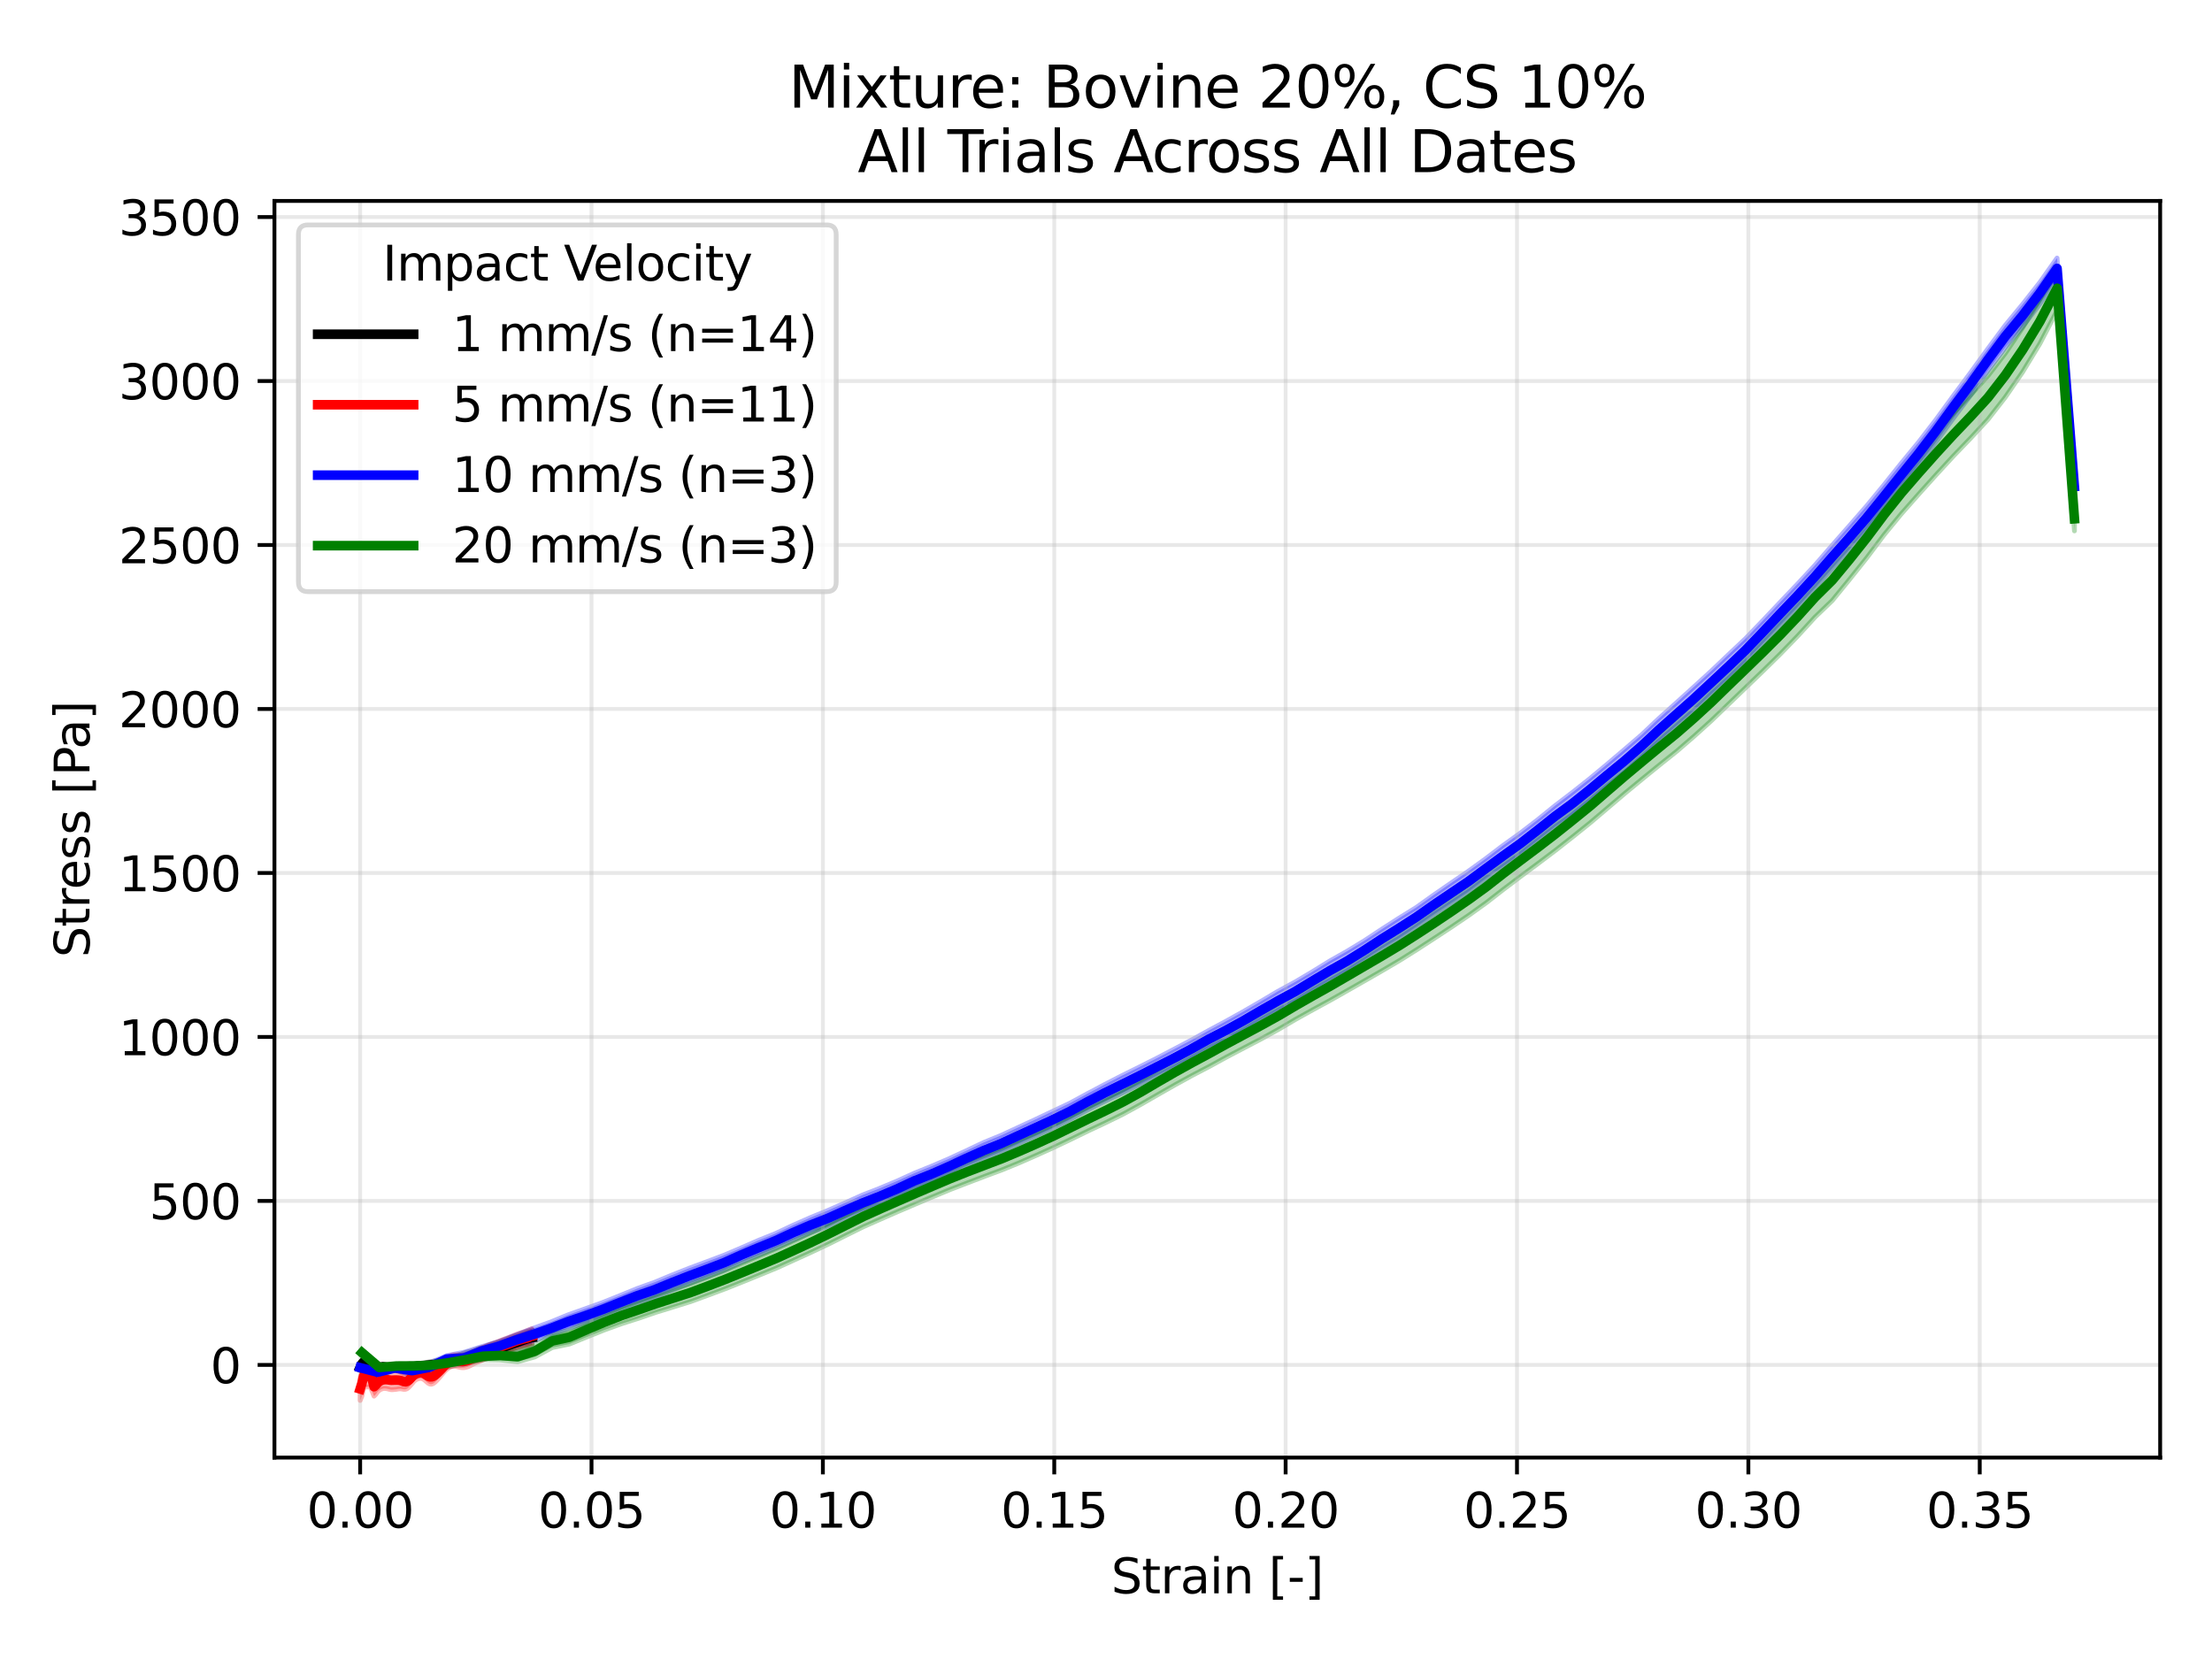 <?xml version="1.0" encoding="utf-8" standalone="no"?>
<!DOCTYPE svg PUBLIC "-//W3C//DTD SVG 1.1//EN"
  "http://www.w3.org/Graphics/SVG/1.1/DTD/svg11.dtd">
<svg xmlns:xlink="http://www.w3.org/1999/xlink" width="460.8pt" height="345.6pt" viewBox="0 0 460.8 345.6" xmlns="http://www.w3.org/2000/svg" version="1.1">
 <defs>
  <style type="text/css">*{stroke-linejoin: round; stroke-linecap: butt}</style>
 </defs>
 <g id="figure_1">
  <g id="patch_1">
   <path d="M 0 345.6 
L 460.8 345.6 
L 460.8 0 
L 0 0 
z
" style="fill: #ffffff"/>
  </g>
  <g id="axes_1">
   <g id="patch_2">
    <path d="M 57.17 303.64 
L 450 303.64 
L 450 41.856 
L 57.17 41.856 
z
" style="fill: #ffffff"/>
   </g>
   <g id="FillBetweenPolyCollection_1">
    <defs>
     <path id="m7546d0edc5" d="M 75.026 -60.834 
L 75.026 -60.595 
L 75.388 -61.169 
L 75.75 -61.577 
L 76.112 -61.61 
L 76.474 -61.207 
L 76.836 -59.842 
L 77.197 -59.566 
L 77.559 -59.54 
L 77.921 -59.369 
L 78.283 -59.351 
L 78.645 -59.521 
L 79.007 -59.929 
L 79.369 -60.408 
L 79.731 -60.48 
L 80.093 -60.608 
L 80.455 -60.617 
L 80.817 -60.49 
L 81.179 -60.45 
L 81.541 -60.514 
L 81.902 -60.631 
L 82.264 -60.659 
L 82.626 -60.61 
L 82.988 -60.543 
L 83.35 -60.473 
L 83.712 -60.423 
L 84.074 -60.419 
L 84.436 -60.527 
L 84.798 -60.582 
L 85.16 -60.573 
L 85.522 -60.539 
L 85.884 -60.51 
L 86.246 -60.504 
L 86.608 -60.504 
L 86.969 -60.501 
L 87.331 -60.509 
L 87.693 -60.516 
L 88.055 -60.522 
L 88.417 -60.535 
L 88.779 -60.559 
L 89.141 -60.593 
L 89.503 -60.612 
L 89.865 -60.599 
L 90.227 -60.584 
L 90.589 -60.584 
L 90.951 -60.592 
L 91.313 -60.629 
L 91.674 -60.719 
L 92.036 -60.795 
L 92.398 -60.822 
L 92.76 -60.832 
L 93.122 -60.841 
L 93.484 -60.869 
L 93.846 -60.923 
L 94.208 -61.008 
L 94.57 -61.09 
L 94.932 -61.154 
L 95.294 -61.194 
L 95.656 -61.226 
L 96.018 -61.275 
L 96.38 -61.34 
L 96.741 -61.442 
L 97.103 -61.537 
L 97.465 -61.619 
L 97.827 -61.674 
L 98.189 -61.754 
L 98.551 -61.829 
L 98.913 -61.922 
L 99.275 -62.031 
L 99.637 -62.138 
L 99.999 -62.217 
L 100.361 -62.292 
L 100.723 -62.372 
L 101.085 -62.454 
L 101.446 -62.555 
L 101.808 -62.66 
L 102.17 -62.768 
L 102.532 -62.875 
L 102.894 -62.969 
L 103.256 -63.052 
L 103.618 -63.172 
L 103.98 -63.287 
L 104.342 -63.384 
L 104.704 -63.491 
L 105.066 -63.615 
L 105.428 -63.715 
L 105.79 -63.821 
L 106.152 -63.949 
L 106.513 -64.073 
L 106.875 -64.182 
L 107.237 -64.296 
L 107.599 -64.414 
L 107.961 -64.547 
L 108.323 -64.678 
L 108.685 -64.804 
L 109.047 -64.915 
L 109.409 -65.015 
L 109.771 -65.11 
L 110.133 -65.218 
L 110.495 -65.338 
L 110.857 -65.348 
L 110.857 -68.549 
L 110.857 -68.549 
L 110.495 -68.458 
L 110.133 -68.34 
L 109.771 -68.235 
L 109.409 -68.102 
L 109.047 -67.957 
L 108.685 -67.816 
L 108.323 -67.668 
L 107.961 -67.527 
L 107.599 -67.417 
L 107.237 -67.305 
L 106.875 -67.173 
L 106.513 -67.042 
L 106.152 -66.907 
L 105.79 -66.76 
L 105.428 -66.605 
L 105.066 -66.484 
L 104.704 -66.366 
L 104.342 -66.241 
L 103.98 -66.113 
L 103.618 -65.99 
L 103.256 -65.859 
L 102.894 -65.748 
L 102.532 -65.64 
L 102.17 -65.512 
L 101.808 -65.375 
L 101.446 -65.223 
L 101.085 -65.066 
L 100.723 -64.947 
L 100.361 -64.872 
L 99.999 -64.776 
L 99.637 -64.671 
L 99.275 -64.542 
L 98.913 -64.401 
L 98.551 -64.257 
L 98.189 -64.147 
L 97.827 -64.053 
L 97.465 -63.976 
L 97.103 -63.887 
L 96.741 -63.771 
L 96.38 -63.643 
L 96.018 -63.515 
L 95.656 -63.402 
L 95.294 -63.301 
L 94.932 -63.227 
L 94.57 -63.151 
L 94.208 -63.053 
L 93.846 -62.942 
L 93.484 -62.839 
L 93.122 -62.744 
L 92.76 -62.65 
L 92.398 -62.57 
L 92.036 -62.475 
L 91.674 -62.356 
L 91.313 -62.254 
L 90.951 -62.177 
L 90.589 -62.102 
L 90.227 -62.035 
L 89.865 -61.974 
L 89.503 -61.907 
L 89.141 -61.837 
L 88.779 -61.775 
L 88.417 -61.72 
L 88.055 -61.671 
L 87.693 -61.621 
L 87.331 -61.577 
L 86.969 -61.526 
L 86.608 -61.461 
L 86.246 -61.41 
L 85.884 -61.376 
L 85.522 -61.349 
L 85.16 -61.334 
L 84.798 -61.303 
L 84.436 -61.238 
L 84.074 -61.195 
L 83.712 -61.141 
L 83.35 -61.104 
L 82.988 -61.104 
L 82.626 -61.114 
L 82.264 -61.123 
L 81.902 -61.113 
L 81.541 -61.028 
L 81.179 -60.889 
L 80.817 -60.907 
L 80.455 -60.97 
L 80.093 -61.093 
L 79.731 -61.307 
L 79.369 -61.22 
L 79.007 -60.692 
L 78.645 -60.151 
L 78.283 -60.026 
L 77.921 -60.022 
L 77.559 -60.114 
L 77.197 -60.125 
L 76.836 -60.887 
L 76.474 -61.814 
L 76.112 -62.046 
L 75.75 -62.229 
L 75.388 -61.803 
L 75.026 -60.834 
z
" style="stroke: #000000; stroke-opacity: 0.3"/>
    </defs>
    <g clip-path="url(#p06c2b4ba8e)">
     <use xlink:href="#m7546d0edc5" x="0" y="345.6" style="fill-opacity: 0.3; stroke: #000000; stroke-opacity: 0.3"/>
    </g>
   </g>
   <g id="FillBetweenPolyCollection_2">
    <defs>
     <path id="m33d605ca8d" d="M 75.026 -58.645 
L 75.026 -53.859 
L 75.388 -54.752 
L 75.749 -56.321 
L 76.111 -56.748 
L 76.472 -56.661 
L 76.833 -56.701 
L 77.195 -56.543 
L 77.556 -55.693 
L 77.918 -54.757 
L 78.279 -55.119 
L 78.641 -55.629 
L 79.002 -55.974 
L 79.364 -56.188 
L 79.725 -56.314 
L 80.087 -56.363 
L 80.448 -56.339 
L 80.81 -56.259 
L 81.171 -56.161 
L 81.533 -56.099 
L 81.894 -56.113 
L 82.255 -56.148 
L 82.617 -56.189 
L 82.978 -56.257 
L 83.34 -56.289 
L 83.701 -56.247 
L 84.063 -56.178 
L 84.424 -56.172 
L 84.786 -56.302 
L 85.147 -56.582 
L 85.509 -56.973 
L 85.87 -57.399 
L 86.232 -57.849 
L 86.593 -58.151 
L 86.954 -58.32 
L 87.316 -58.427 
L 87.677 -58.46 
L 88.039 -58.372 
L 88.4 -58.156 
L 88.762 -57.832 
L 89.123 -57.513 
L 89.485 -57.296 
L 89.846 -57.239 
L 90.208 -57.352 
L 90.569 -57.605 
L 90.931 -57.948 
L 91.292 -58.341 
L 91.654 -58.762 
L 92.015 -59.196 
L 92.376 -59.629 
L 92.738 -60.035 
L 93.099 -60.379 
L 93.461 -60.647 
L 93.822 -60.833 
L 94.184 -60.947 
L 94.545 -60.985 
L 94.907 -60.954 
L 95.268 -60.874 
L 95.63 -60.787 
L 95.991 -60.716 
L 96.353 -60.682 
L 96.714 -60.696 
L 97.075 -60.762 
L 97.437 -60.874 
L 97.798 -61.025 
L 98.16 -61.205 
L 98.521 -61.393 
L 98.883 -61.564 
L 99.244 -61.719 
L 99.606 -61.872 
L 99.967 -62.029 
L 100.329 -62.198 
L 100.69 -62.375 
L 101.052 -62.546 
L 101.413 -62.703 
L 101.775 -62.842 
L 102.136 -62.97 
L 102.497 -63.094 
L 102.859 -63.215 
L 103.22 -63.339 
L 103.582 -63.464 
L 103.943 -63.593 
L 104.305 -63.715 
L 104.666 -63.836 
L 105.028 -63.958 
L 105.389 -64.086 
L 105.751 -64.213 
L 106.112 -64.341 
L 106.474 -64.47 
L 106.835 -64.603 
L 107.196 -64.737 
L 107.558 -64.864 
L 107.919 -64.972 
L 108.281 -65.065 
L 108.642 -65.152 
L 109.004 -65.234 
L 109.365 -65.294 
L 109.727 -65.323 
L 110.088 -65.416 
L 110.45 -65.69 
L 110.811 -65.737 
L 110.811 -68.813 
L 110.811 -68.813 
L 110.45 -68.665 
L 110.088 -68.525 
L 109.727 -68.374 
L 109.365 -68.233 
L 109.004 -68.107 
L 108.642 -67.988 
L 108.281 -67.87 
L 107.919 -67.749 
L 107.558 -67.613 
L 107.196 -67.469 
L 106.835 -67.323 
L 106.474 -67.178 
L 106.112 -67.037 
L 105.751 -66.903 
L 105.389 -66.775 
L 105.028 -66.639 
L 104.666 -66.501 
L 104.305 -66.354 
L 103.943 -66.206 
L 103.582 -66.064 
L 103.22 -65.928 
L 102.859 -65.803 
L 102.497 -65.68 
L 102.136 -65.548 
L 101.775 -65.416 
L 101.413 -65.279 
L 101.052 -65.13 
L 100.69 -64.964 
L 100.329 -64.796 
L 99.967 -64.631 
L 99.606 -64.463 
L 99.244 -64.29 
L 98.883 -64.12 
L 98.521 -63.958 
L 98.16 -63.792 
L 97.798 -63.632 
L 97.437 -63.496 
L 97.075 -63.39 
L 96.714 -63.323 
L 96.353 -63.296 
L 95.991 -63.303 
L 95.63 -63.328 
L 95.268 -63.364 
L 94.907 -63.39 
L 94.545 -63.384 
L 94.184 -63.319 
L 93.822 -63.182 
L 93.461 -62.976 
L 93.099 -62.706 
L 92.738 -62.384 
L 92.376 -62.04 
L 92.015 -61.701 
L 91.654 -61.386 
L 91.292 -61.092 
L 90.931 -60.809 
L 90.569 -60.558 
L 90.208 -60.376 
L 89.846 -60.275 
L 89.485 -60.274 
L 89.123 -60.372 
L 88.762 -60.533 
L 88.4 -60.703 
L 88.039 -60.824 
L 87.677 -60.864 
L 87.316 -60.823 
L 86.954 -60.716 
L 86.593 -60.61 
L 86.232 -60.439 
L 85.87 -60.269 
L 85.509 -59.88 
L 85.147 -59.551 
L 84.786 -59.35 
L 84.424 -59.309 
L 84.063 -59.418 
L 83.701 -59.617 
L 83.34 -59.798 
L 82.978 -59.923 
L 82.617 -60.02 
L 82.255 -60.059 
L 81.894 -60.072 
L 81.533 -60.057 
L 81.171 -60.065 
L 80.81 -60.074 
L 80.448 -60.06 
L 80.087 -60.013 
L 79.725 -59.941 
L 79.364 -59.815 
L 79.002 -59.616 
L 78.641 -59.342 
L 78.279 -58.989 
L 77.918 -58.687 
L 77.556 -60.598 
L 77.195 -60.988 
L 76.833 -61.036 
L 76.472 -61.674 
L 76.111 -61.824 
L 75.749 -61.513 
L 75.388 -60.089 
L 75.026 -58.645 
z
" style="stroke: #ff0000; stroke-opacity: 0.3"/>
    </defs>
    <g clip-path="url(#p06c2b4ba8e)">
     <use xlink:href="#m33d605ca8d" x="0" y="345.6" style="fill: #ff0000; fill-opacity: 0.3; stroke: #ff0000; stroke-opacity: 0.3"/>
    </g>
   </g>
   <g id="FillBetweenPolyCollection_3">
    <defs>
     <path id="m935a4f4060" d="M 75.026 -60.733 
L 75.026 -60.64 
L 78.633 -58.908 
L 82.24 -60.215 
L 85.847 -59.144 
L 89.454 -59.88 
L 93.061 -61.784 
L 96.668 -61.454 
L 100.275 -63.231 
L 103.883 -64.191 
L 107.49 -65.356 
L 111.097 -66.301 
L 114.704 -67.539 
L 118.311 -68.862 
L 121.918 -70.046 
L 125.525 -71.38 
L 129.132 -72.819 
L 132.739 -74.167 
L 136.346 -75.368 
L 139.953 -76.83 
L 143.56 -78.232 
L 147.168 -79.577 
L 150.775 -80.974 
L 154.382 -82.669 
L 157.989 -84.144 
L 161.596 -85.641 
L 165.203 -87.283 
L 168.81 -88.818 
L 172.417 -90.171 
L 176.024 -91.816 
L 179.631 -93.324 
L 183.238 -94.753 
L 186.845 -96.281 
L 190.452 -97.998 
L 194.06 -99.4 
L 197.667 -101.007 
L 201.274 -102.718 
L 204.881 -104.242 
L 208.488 -105.658 
L 212.095 -107.314 
L 215.702 -108.957 
L 219.309 -110.584 
L 222.916 -112.406 
L 226.523 -114.38 
L 230.13 -116.203 
L 233.737 -117.9 
L 237.344 -119.688 
L 240.952 -121.524 
L 244.559 -123.305 
L 248.166 -125.237 
L 251.773 -127.3 
L 255.38 -129.083 
L 258.987 -131.039 
L 262.594 -133.166 
L 266.201 -135.127 
L 269.808 -137.066 
L 273.415 -139.323 
L 277.022 -141.378 
L 280.629 -143.361 
L 284.237 -145.664 
L 287.844 -148 
L 291.451 -150.164 
L 295.058 -152.557 
L 298.665 -155.071 
L 302.272 -157.452 
L 305.879 -159.838 
L 309.486 -162.581 
L 313.093 -165.111 
L 316.7 -167.681 
L 320.307 -170.522 
L 323.914 -173.347 
L 327.521 -175.889 
L 331.129 -178.803 
L 334.736 -181.826 
L 338.343 -184.664 
L 341.95 -187.872 
L 345.557 -191.207 
L 349.164 -194.366 
L 352.771 -197.488 
L 356.378 -200.908 
L 359.985 -204.225 
L 363.592 -207.733 
L 367.199 -211.52 
L 370.806 -215.335 
L 374.413 -219.081 
L 378.021 -223.029 
L 381.628 -227.115 
L 385.235 -231.123 
L 388.842 -235.304 
L 392.449 -239.785 
L 396.056 -244.25 
L 399.663 -248.76 
L 403.27 -253.466 
L 406.877 -258.431 
L 410.484 -263.229 
L 414.091 -268.308 
L 417.698 -273.156 
L 421.306 -277.497 
L 424.913 -282.294 
L 428.52 -287.512 
L 432.127 -243.874 
L 432.127 -244.616 
L 432.127 -244.616 
L 428.52 -291.845 
L 424.913 -286.731 
L 421.306 -282.154 
L 417.698 -277.777 
L 414.091 -272.908 
L 410.484 -267.933 
L 406.877 -263.08 
L 403.27 -258.136 
L 399.663 -253.455 
L 396.056 -249.066 
L 392.449 -244.547 
L 388.842 -240.167 
L 385.235 -236.023 
L 381.628 -231.928 
L 378.021 -227.771 
L 374.413 -223.887 
L 370.806 -220.093 
L 367.199 -216.275 
L 363.592 -212.528 
L 359.985 -209.13 
L 356.378 -205.699 
L 352.771 -202.405 
L 349.164 -199.144 
L 345.557 -195.906 
L 341.95 -192.493 
L 338.343 -189.395 
L 334.736 -186.336 
L 331.129 -183.339 
L 327.521 -180.48 
L 323.914 -177.73 
L 320.307 -174.805 
L 316.7 -172.037 
L 313.093 -169.451 
L 309.486 -166.706 
L 305.879 -164.098 
L 302.272 -161.636 
L 298.665 -159.147 
L 295.058 -156.573 
L 291.451 -154.336 
L 287.844 -152.021 
L 284.237 -149.635 
L 280.629 -147.443 
L 277.022 -145.407 
L 273.415 -143.181 
L 269.808 -141.041 
L 266.201 -139.079 
L 262.594 -136.944 
L 258.987 -134.854 
L 255.38 -132.844 
L 251.773 -130.915 
L 248.166 -128.919 
L 244.559 -127.018 
L 240.952 -125.133 
L 237.344 -123.317 
L 233.737 -121.534 
L 230.13 -119.676 
L 226.523 -117.766 
L 222.916 -115.809 
L 219.309 -114.1 
L 215.702 -112.393 
L 212.095 -110.723 
L 208.488 -109.054 
L 204.881 -107.578 
L 201.274 -105.869 
L 197.667 -104.199 
L 194.06 -102.651 
L 190.452 -101.193 
L 186.845 -99.548 
L 183.238 -98.039 
L 179.631 -96.635 
L 176.024 -95.002 
L 172.417 -93.415 
L 168.81 -91.94 
L 165.203 -90.353 
L 161.596 -88.651 
L 157.989 -87.203 
L 154.382 -85.622 
L 150.775 -84.093 
L 147.168 -82.732 
L 143.56 -81.398 
L 139.953 -79.964 
L 136.346 -78.467 
L 132.739 -77.172 
L 129.132 -75.696 
L 125.525 -74.249 
L 121.918 -72.957 
L 118.311 -71.679 
L 114.704 -70.196 
L 111.097 -68.896 
L 107.49 -67.535 
L 103.883 -66.118 
L 100.275 -65.048 
L 96.668 -63.899 
L 93.061 -63.203 
L 89.454 -61.658 
L 85.847 -60.999 
L 82.24 -61.026 
L 78.633 -60.591 
L 75.026 -60.733 
z
" style="stroke: #0000ff; stroke-opacity: 0.3"/>
    </defs>
    <g clip-path="url(#p06c2b4ba8e)">
     <use xlink:href="#m935a4f4060" x="0" y="345.6" style="fill: #0000ff; fill-opacity: 0.3; stroke: #0000ff; stroke-opacity: 0.3"/>
    </g>
   </g>
   <g id="FillBetweenPolyCollection_4">
    <defs>
     <path id="ma21077f40f" d="M 75.407 -63.978 
L 75.407 -63.644 
L 79.011 -60.617 
L 82.614 -60.833 
L 86.218 -60.766 
L 89.821 -60.788 
L 93.424 -61.215 
L 97.028 -61.723 
L 100.631 -62.362 
L 104.235 -62.298 
L 107.838 -61.929 
L 111.441 -62.934 
L 115.045 -64.878 
L 118.648 -65.618 
L 122.252 -67.094 
L 125.855 -68.532 
L 129.458 -69.838 
L 133.062 -70.986 
L 136.665 -72.225 
L 140.269 -73.336 
L 143.872 -74.459 
L 147.475 -75.781 
L 151.079 -77.124 
L 154.682 -78.56 
L 158.286 -80.021 
L 161.889 -81.506 
L 165.492 -83.144 
L 169.096 -84.784 
L 172.699 -86.486 
L 176.303 -88.29 
L 179.906 -90.07 
L 183.509 -91.66 
L 187.113 -93.237 
L 190.716 -94.774 
L 194.32 -96.294 
L 197.923 -97.79 
L 201.526 -99.179 
L 205.13 -100.552 
L 208.733 -101.893 
L 212.337 -103.369 
L 215.94 -104.949 
L 219.543 -106.579 
L 223.147 -108.292 
L 226.75 -110.047 
L 230.354 -111.738 
L 233.957 -113.501 
L 237.56 -115.476 
L 241.164 -117.549 
L 244.767 -119.6 
L 248.371 -121.576 
L 251.974 -123.457 
L 255.577 -125.432 
L 259.181 -127.322 
L 262.784 -129.204 
L 266.388 -131.189 
L 269.991 -133.306 
L 273.594 -135.304 
L 277.198 -137.268 
L 280.801 -139.308 
L 284.405 -141.36 
L 288.008 -143.43 
L 291.611 -145.549 
L 295.215 -147.811 
L 298.818 -150.15 
L 302.422 -152.517 
L 306.025 -154.963 
L 309.628 -157.551 
L 313.232 -160.352 
L 316.835 -163.07 
L 320.439 -165.741 
L 324.042 -168.461 
L 327.645 -171.29 
L 331.249 -174.183 
L 334.852 -177.241 
L 338.456 -180.308 
L 342.059 -183.276 
L 345.662 -186.204 
L 349.266 -189.081 
L 352.869 -192.189 
L 356.473 -195.438 
L 360.076 -198.909 
L 363.679 -202.374 
L 367.283 -205.84 
L 370.886 -209.382 
L 374.49 -213.102 
L 378.093 -217.037 
L 381.696 -220.496 
L 385.3 -224.909 
L 388.903 -229.422 
L 392.507 -234.214 
L 396.11 -238.593 
L 399.713 -242.67 
L 403.317 -246.673 
L 406.92 -250.585 
L 410.524 -254.334 
L 414.127 -258.219 
L 417.73 -262.84 
L 421.334 -268.079 
L 424.937 -274.001 
L 428.541 -280.928 
L 432.144 -235.006 
L 432.144 -240.047 
L 432.144 -240.047 
L 428.541 -290.168 
L 424.937 -283.245 
L 421.334 -277.31 
L 417.73 -272.001 
L 414.127 -267.316 
L 410.524 -263.337 
L 406.92 -259.534 
L 403.317 -255.607 
L 399.713 -251.511 
L 396.11 -247.263 
L 392.507 -242.645 
L 388.903 -237.812 
L 385.3 -233.267 
L 381.696 -228.99 
L 378.093 -225.308 
L 374.49 -221.229 
L 370.886 -217.371 
L 367.283 -213.727 
L 363.679 -210.184 
L 360.076 -206.699 
L 356.473 -203.154 
L 352.869 -199.787 
L 349.266 -196.609 
L 345.662 -193.633 
L 342.059 -190.593 
L 338.456 -187.539 
L 334.852 -184.393 
L 331.249 -181.214 
L 327.645 -178.256 
L 324.042 -175.333 
L 320.439 -172.51 
L 316.835 -169.782 
L 313.232 -167.029 
L 309.628 -164.188 
L 306.025 -161.534 
L 302.422 -159.012 
L 298.818 -156.544 
L 295.215 -154.185 
L 291.611 -151.845 
L 288.008 -149.636 
L 284.405 -147.503 
L 280.801 -145.342 
L 277.198 -143.196 
L 273.594 -141.13 
L 269.991 -139.017 
L 266.388 -136.862 
L 262.784 -134.856 
L 259.181 -132.876 
L 255.577 -130.915 
L 251.974 -128.902 
L 248.371 -126.918 
L 244.767 -124.902 
L 241.164 -122.791 
L 237.56 -120.631 
L 233.957 -118.63 
L 230.354 -116.781 
L 226.75 -115.009 
L 223.147 -113.235 
L 219.543 -111.416 
L 215.94 -109.747 
L 212.337 -108.153 
L 208.733 -106.607 
L 205.13 -105.199 
L 201.526 -103.821 
L 197.923 -102.339 
L 194.32 -100.77 
L 190.716 -99.199 
L 187.113 -97.592 
L 183.509 -95.998 
L 179.906 -94.343 
L 176.303 -92.518 
L 172.699 -90.704 
L 169.096 -88.909 
L 165.492 -87.217 
L 161.889 -85.576 
L 158.286 -84.046 
L 154.682 -82.524 
L 151.079 -81.029 
L 147.475 -79.608 
L 143.872 -78.24 
L 140.269 -77.039 
L 136.665 -75.817 
L 133.062 -74.535 
L 129.458 -73.241 
L 125.855 -71.749 
L 122.252 -70.153 
L 118.648 -68.476 
L 115.045 -67.636 
L 111.441 -65.315 
L 107.838 -64.033 
L 104.235 -64.147 
L 100.631 -63.782 
L 97.028 -62.964 
L 93.424 -62.21 
L 89.821 -61.621 
L 86.218 -61.343 
L 82.614 -61.235 
L 79.011 -60.841 
L 75.407 -63.978 
z
" style="stroke: #008000; stroke-opacity: 0.3"/>
    </defs>
    <g clip-path="url(#p06c2b4ba8e)">
     <use xlink:href="#ma21077f40f" x="0" y="345.6" style="fill: #008000; fill-opacity: 0.3; stroke: #008000; stroke-opacity: 0.3"/>
    </g>
   </g>
   <g id="matplotlib.axis_1">
    <g id="xtick_1">
     <g id="line2d_1">
      <path d="M 75.026 303.64 
L 75.026 41.856 
" clip-path="url(#p06c2b4ba8e)" style="fill: none; stroke: #b0b0b0; stroke-opacity: 0.3; stroke-width: 0.8; stroke-linecap: square"/>
     </g>
     <g id="line2d_2">
      <defs>
       <path id="mb12b641ead" d="M 0 0 
L 0 3.5 
" style="stroke: #000000; stroke-width: 0.8"/>
      </defs>
      <g>
       <use xlink:href="#mb12b641ead" x="75.026" y="303.64" style="stroke: #000000; stroke-width: 0.8"/>
      </g>
     </g>
     <g id="text_1">
      <!-- 0.00 -->
      <g transform="translate(63.893 318.238) scale(0.1 -0.1)">
       <defs>
        <path id="DejaVuSans-30" d="M 2034 4250 
Q 1547 4250 1301 3770 
Q 1056 3291 1056 2328 
Q 1056 1369 1301 889 
Q 1547 409 2034 409 
Q 2525 409 2770 889 
Q 3016 1369 3016 2328 
Q 3016 3291 2770 3770 
Q 2525 4250 2034 4250 
z
M 2034 4750 
Q 2819 4750 3233 4129 
Q 3647 3509 3647 2328 
Q 3647 1150 3233 529 
Q 2819 -91 2034 -91 
Q 1250 -91 836 529 
Q 422 1150 422 2328 
Q 422 3509 836 4129 
Q 1250 4750 2034 4750 
z
" transform="scale(0.016)"/>
        <path id="DejaVuSans-2e" d="M 684 794 
L 1344 794 
L 1344 0 
L 684 0 
L 684 794 
z
" transform="scale(0.016)"/>
       </defs>
       <use xlink:href="#DejaVuSans-30"/>
       <use xlink:href="#DejaVuSans-2e" transform="translate(63.623 0)"/>
       <use xlink:href="#DejaVuSans-30" transform="translate(95.41 0)"/>
       <use xlink:href="#DejaVuSans-30" transform="translate(159.033 0)"/>
      </g>
     </g>
    </g>
    <g id="xtick_2">
     <g id="line2d_3">
      <path d="M 123.224 303.64 
L 123.224 41.856 
" clip-path="url(#p06c2b4ba8e)" style="fill: none; stroke: #b0b0b0; stroke-opacity: 0.3; stroke-width: 0.8; stroke-linecap: square"/>
     </g>
     <g id="line2d_4">
      <g>
       <use xlink:href="#mb12b641ead" x="123.224" y="303.64" style="stroke: #000000; stroke-width: 0.8"/>
      </g>
     </g>
     <g id="text_2">
      <!-- 0.05 -->
      <g transform="translate(112.091 318.238) scale(0.1 -0.1)">
       <defs>
        <path id="DejaVuSans-35" d="M 691 4666 
L 3169 4666 
L 3169 4134 
L 1269 4134 
L 1269 2991 
Q 1406 3038 1543 3061 
Q 1681 3084 1819 3084 
Q 2600 3084 3056 2656 
Q 3513 2228 3513 1497 
Q 3513 744 3044 326 
Q 2575 -91 1722 -91 
Q 1428 -91 1123 -41 
Q 819 9 494 109 
L 494 744 
Q 775 591 1075 516 
Q 1375 441 1709 441 
Q 2250 441 2565 725 
Q 2881 1009 2881 1497 
Q 2881 1984 2565 2268 
Q 2250 2553 1709 2553 
Q 1456 2553 1204 2497 
Q 953 2441 691 2322 
L 691 4666 
z
" transform="scale(0.016)"/>
       </defs>
       <use xlink:href="#DejaVuSans-30"/>
       <use xlink:href="#DejaVuSans-2e" transform="translate(63.623 0)"/>
       <use xlink:href="#DejaVuSans-30" transform="translate(95.41 0)"/>
       <use xlink:href="#DejaVuSans-35" transform="translate(159.033 0)"/>
      </g>
     </g>
    </g>
    <g id="xtick_3">
     <g id="line2d_5">
      <path d="M 171.422 303.64 
L 171.422 41.856 
" clip-path="url(#p06c2b4ba8e)" style="fill: none; stroke: #b0b0b0; stroke-opacity: 0.3; stroke-width: 0.8; stroke-linecap: square"/>
     </g>
     <g id="line2d_6">
      <g>
       <use xlink:href="#mb12b641ead" x="171.422" y="303.64" style="stroke: #000000; stroke-width: 0.8"/>
      </g>
     </g>
     <g id="text_3">
      <!-- 0.10 -->
      <g transform="translate(160.289 318.238) scale(0.1 -0.1)">
       <defs>
        <path id="DejaVuSans-31" d="M 794 531 
L 1825 531 
L 1825 4091 
L 703 3866 
L 703 4441 
L 1819 4666 
L 2450 4666 
L 2450 531 
L 3481 531 
L 3481 0 
L 794 0 
L 794 531 
z
" transform="scale(0.016)"/>
       </defs>
       <use xlink:href="#DejaVuSans-30"/>
       <use xlink:href="#DejaVuSans-2e" transform="translate(63.623 0)"/>
       <use xlink:href="#DejaVuSans-31" transform="translate(95.41 0)"/>
       <use xlink:href="#DejaVuSans-30" transform="translate(159.033 0)"/>
      </g>
     </g>
    </g>
    <g id="xtick_4">
     <g id="line2d_7">
      <path d="M 219.621 303.64 
L 219.621 41.856 
" clip-path="url(#p06c2b4ba8e)" style="fill: none; stroke: #b0b0b0; stroke-opacity: 0.3; stroke-width: 0.8; stroke-linecap: square"/>
     </g>
     <g id="line2d_8">
      <g>
       <use xlink:href="#mb12b641ead" x="219.621" y="303.64" style="stroke: #000000; stroke-width: 0.8"/>
      </g>
     </g>
     <g id="text_4">
      <!-- 0.15 -->
      <g transform="translate(208.488 318.238) scale(0.1 -0.1)">
       <use xlink:href="#DejaVuSans-30"/>
       <use xlink:href="#DejaVuSans-2e" transform="translate(63.623 0)"/>
       <use xlink:href="#DejaVuSans-31" transform="translate(95.41 0)"/>
       <use xlink:href="#DejaVuSans-35" transform="translate(159.033 0)"/>
      </g>
     </g>
    </g>
    <g id="xtick_5">
     <g id="line2d_9">
      <path d="M 267.819 303.64 
L 267.819 41.856 
" clip-path="url(#p06c2b4ba8e)" style="fill: none; stroke: #b0b0b0; stroke-opacity: 0.3; stroke-width: 0.8; stroke-linecap: square"/>
     </g>
     <g id="line2d_10">
      <g>
       <use xlink:href="#mb12b641ead" x="267.819" y="303.64" style="stroke: #000000; stroke-width: 0.8"/>
      </g>
     </g>
     <g id="text_5">
      <!-- 0.20 -->
      <g transform="translate(256.686 318.238) scale(0.1 -0.1)">
       <defs>
        <path id="DejaVuSans-32" d="M 1228 531 
L 3431 531 
L 3431 0 
L 469 0 
L 469 531 
Q 828 903 1448 1529 
Q 2069 2156 2228 2338 
Q 2531 2678 2651 2914 
Q 2772 3150 2772 3378 
Q 2772 3750 2511 3984 
Q 2250 4219 1831 4219 
Q 1534 4219 1204 4116 
Q 875 4013 500 3803 
L 500 4441 
Q 881 4594 1212 4672 
Q 1544 4750 1819 4750 
Q 2544 4750 2975 4387 
Q 3406 4025 3406 3419 
Q 3406 3131 3298 2873 
Q 3191 2616 2906 2266 
Q 2828 2175 2409 1742 
Q 1991 1309 1228 531 
z
" transform="scale(0.016)"/>
       </defs>
       <use xlink:href="#DejaVuSans-30"/>
       <use xlink:href="#DejaVuSans-2e" transform="translate(63.623 0)"/>
       <use xlink:href="#DejaVuSans-32" transform="translate(95.41 0)"/>
       <use xlink:href="#DejaVuSans-30" transform="translate(159.033 0)"/>
      </g>
     </g>
    </g>
    <g id="xtick_6">
     <g id="line2d_11">
      <path d="M 316.017 303.64 
L 316.017 41.856 
" clip-path="url(#p06c2b4ba8e)" style="fill: none; stroke: #b0b0b0; stroke-opacity: 0.3; stroke-width: 0.8; stroke-linecap: square"/>
     </g>
     <g id="line2d_12">
      <g>
       <use xlink:href="#mb12b641ead" x="316.017" y="303.64" style="stroke: #000000; stroke-width: 0.8"/>
      </g>
     </g>
     <g id="text_6">
      <!-- 0.25 -->
      <g transform="translate(304.885 318.238) scale(0.1 -0.1)">
       <use xlink:href="#DejaVuSans-30"/>
       <use xlink:href="#DejaVuSans-2e" transform="translate(63.623 0)"/>
       <use xlink:href="#DejaVuSans-32" transform="translate(95.41 0)"/>
       <use xlink:href="#DejaVuSans-35" transform="translate(159.033 0)"/>
      </g>
     </g>
    </g>
    <g id="xtick_7">
     <g id="line2d_13">
      <path d="M 364.216 303.64 
L 364.216 41.856 
" clip-path="url(#p06c2b4ba8e)" style="fill: none; stroke: #b0b0b0; stroke-opacity: 0.3; stroke-width: 0.8; stroke-linecap: square"/>
     </g>
     <g id="line2d_14">
      <g>
       <use xlink:href="#mb12b641ead" x="364.216" y="303.64" style="stroke: #000000; stroke-width: 0.8"/>
      </g>
     </g>
     <g id="text_7">
      <!-- 0.30 -->
      <g transform="translate(353.083 318.238) scale(0.1 -0.1)">
       <defs>
        <path id="DejaVuSans-33" d="M 2597 2516 
Q 3050 2419 3304 2112 
Q 3559 1806 3559 1356 
Q 3559 666 3084 287 
Q 2609 -91 1734 -91 
Q 1441 -91 1130 -33 
Q 819 25 488 141 
L 488 750 
Q 750 597 1062 519 
Q 1375 441 1716 441 
Q 2309 441 2620 675 
Q 2931 909 2931 1356 
Q 2931 1769 2642 2001 
Q 2353 2234 1838 2234 
L 1294 2234 
L 1294 2753 
L 1863 2753 
Q 2328 2753 2575 2939 
Q 2822 3125 2822 3475 
Q 2822 3834 2567 4026 
Q 2313 4219 1838 4219 
Q 1578 4219 1281 4162 
Q 984 4106 628 3988 
L 628 4550 
Q 988 4650 1302 4700 
Q 1616 4750 1894 4750 
Q 2613 4750 3031 4423 
Q 3450 4097 3450 3541 
Q 3450 3153 3228 2886 
Q 3006 2619 2597 2516 
z
" transform="scale(0.016)"/>
       </defs>
       <use xlink:href="#DejaVuSans-30"/>
       <use xlink:href="#DejaVuSans-2e" transform="translate(63.623 0)"/>
       <use xlink:href="#DejaVuSans-33" transform="translate(95.41 0)"/>
       <use xlink:href="#DejaVuSans-30" transform="translate(159.033 0)"/>
      </g>
     </g>
    </g>
    <g id="xtick_8">
     <g id="line2d_15">
      <path d="M 412.414 303.64 
L 412.414 41.856 
" clip-path="url(#p06c2b4ba8e)" style="fill: none; stroke: #b0b0b0; stroke-opacity: 0.3; stroke-width: 0.8; stroke-linecap: square"/>
     </g>
     <g id="line2d_16">
      <g>
       <use xlink:href="#mb12b641ead" x="412.414" y="303.64" style="stroke: #000000; stroke-width: 0.8"/>
      </g>
     </g>
     <g id="text_8">
      <!-- 0.35 -->
      <g transform="translate(401.281 318.238) scale(0.1 -0.1)">
       <use xlink:href="#DejaVuSans-30"/>
       <use xlink:href="#DejaVuSans-2e" transform="translate(63.623 0)"/>
       <use xlink:href="#DejaVuSans-33" transform="translate(95.41 0)"/>
       <use xlink:href="#DejaVuSans-35" transform="translate(159.033 0)"/>
      </g>
     </g>
    </g>
    <g id="text_9">
     <!-- Strain [-] -->
     <g transform="translate(231.479 331.917) scale(0.1 -0.1)">
      <defs>
       <path id="DejaVuSans-53" d="M 3425 4513 
L 3425 3897 
Q 3066 4069 2747 4153 
Q 2428 4238 2131 4238 
Q 1616 4238 1336 4038 
Q 1056 3838 1056 3469 
Q 1056 3159 1242 3001 
Q 1428 2844 1947 2747 
L 2328 2669 
Q 3034 2534 3370 2195 
Q 3706 1856 3706 1288 
Q 3706 609 3251 259 
Q 2797 -91 1919 -91 
Q 1588 -91 1214 -16 
Q 841 59 441 206 
L 441 856 
Q 825 641 1194 531 
Q 1563 422 1919 422 
Q 2459 422 2753 634 
Q 3047 847 3047 1241 
Q 3047 1584 2836 1778 
Q 2625 1972 2144 2069 
L 1759 2144 
Q 1053 2284 737 2584 
Q 422 2884 422 3419 
Q 422 4038 858 4394 
Q 1294 4750 2059 4750 
Q 2388 4750 2728 4690 
Q 3069 4631 3425 4513 
z
" transform="scale(0.016)"/>
       <path id="DejaVuSans-74" d="M 1172 4494 
L 1172 3500 
L 2356 3500 
L 2356 3053 
L 1172 3053 
L 1172 1153 
Q 1172 725 1289 603 
Q 1406 481 1766 481 
L 2356 481 
L 2356 0 
L 1766 0 
Q 1100 0 847 248 
Q 594 497 594 1153 
L 594 3053 
L 172 3053 
L 172 3500 
L 594 3500 
L 594 4494 
L 1172 4494 
z
" transform="scale(0.016)"/>
       <path id="DejaVuSans-72" d="M 2631 2963 
Q 2534 3019 2420 3045 
Q 2306 3072 2169 3072 
Q 1681 3072 1420 2755 
Q 1159 2438 1159 1844 
L 1159 0 
L 581 0 
L 581 3500 
L 1159 3500 
L 1159 2956 
Q 1341 3275 1631 3429 
Q 1922 3584 2338 3584 
Q 2397 3584 2469 3576 
Q 2541 3569 2628 3553 
L 2631 2963 
z
" transform="scale(0.016)"/>
       <path id="DejaVuSans-61" d="M 2194 1759 
Q 1497 1759 1228 1600 
Q 959 1441 959 1056 
Q 959 750 1161 570 
Q 1363 391 1709 391 
Q 2188 391 2477 730 
Q 2766 1069 2766 1631 
L 2766 1759 
L 2194 1759 
z
M 3341 1997 
L 3341 0 
L 2766 0 
L 2766 531 
Q 2569 213 2275 61 
Q 1981 -91 1556 -91 
Q 1019 -91 701 211 
Q 384 513 384 1019 
Q 384 1609 779 1909 
Q 1175 2209 1959 2209 
L 2766 2209 
L 2766 2266 
Q 2766 2663 2505 2880 
Q 2244 3097 1772 3097 
Q 1472 3097 1187 3025 
Q 903 2953 641 2809 
L 641 3341 
Q 956 3463 1253 3523 
Q 1550 3584 1831 3584 
Q 2591 3584 2966 3190 
Q 3341 2797 3341 1997 
z
" transform="scale(0.016)"/>
       <path id="DejaVuSans-69" d="M 603 3500 
L 1178 3500 
L 1178 0 
L 603 0 
L 603 3500 
z
M 603 4863 
L 1178 4863 
L 1178 4134 
L 603 4134 
L 603 4863 
z
" transform="scale(0.016)"/>
       <path id="DejaVuSans-6e" d="M 3513 2113 
L 3513 0 
L 2938 0 
L 2938 2094 
Q 2938 2591 2744 2837 
Q 2550 3084 2163 3084 
Q 1697 3084 1428 2787 
Q 1159 2491 1159 1978 
L 1159 0 
L 581 0 
L 581 3500 
L 1159 3500 
L 1159 2956 
Q 1366 3272 1645 3428 
Q 1925 3584 2291 3584 
Q 2894 3584 3203 3211 
Q 3513 2838 3513 2113 
z
" transform="scale(0.016)"/>
       <path id="DejaVuSans-20" transform="scale(0.016)"/>
       <path id="DejaVuSans-5b" d="M 550 4863 
L 1875 4863 
L 1875 4416 
L 1125 4416 
L 1125 -397 
L 1875 -397 
L 1875 -844 
L 550 -844 
L 550 4863 
z
" transform="scale(0.016)"/>
       <path id="DejaVuSans-2d" d="M 313 2009 
L 1997 2009 
L 1997 1497 
L 313 1497 
L 313 2009 
z
" transform="scale(0.016)"/>
       <path id="DejaVuSans-5d" d="M 1947 4863 
L 1947 -844 
L 622 -844 
L 622 -397 
L 1369 -397 
L 1369 4416 
L 622 4416 
L 622 4863 
L 1947 4863 
z
" transform="scale(0.016)"/>
      </defs>
      <use xlink:href="#DejaVuSans-53"/>
      <use xlink:href="#DejaVuSans-74" transform="translate(63.477 0)"/>
      <use xlink:href="#DejaVuSans-72" transform="translate(102.686 0)"/>
      <use xlink:href="#DejaVuSans-61" transform="translate(143.799 0)"/>
      <use xlink:href="#DejaVuSans-69" transform="translate(205.078 0)"/>
      <use xlink:href="#DejaVuSans-6e" transform="translate(232.861 0)"/>
      <use xlink:href="#DejaVuSans-20" transform="translate(296.24 0)"/>
      <use xlink:href="#DejaVuSans-5b" transform="translate(328.027 0)"/>
      <use xlink:href="#DejaVuSans-2d" transform="translate(367.041 0)"/>
      <use xlink:href="#DejaVuSans-5d" transform="translate(403.125 0)"/>
     </g>
    </g>
   </g>
   <g id="matplotlib.axis_2">
    <g id="ytick_1">
     <g id="line2d_17">
      <path d="M 57.17 284.34 
L 450 284.34 
" clip-path="url(#p06c2b4ba8e)" style="fill: none; stroke: #b0b0b0; stroke-opacity: 0.3; stroke-width: 0.8; stroke-linecap: square"/>
     </g>
     <g id="line2d_18">
      <defs>
       <path id="m12ed9a6af3" d="M 0 0 
L -3.5 0 
" style="stroke: #000000; stroke-width: 0.8"/>
      </defs>
      <g>
       <use xlink:href="#m12ed9a6af3" x="57.17" y="284.34" style="stroke: #000000; stroke-width: 0.8"/>
      </g>
     </g>
     <g id="text_10">
      <!-- 0 -->
      <g transform="translate(43.807 288.14) scale(0.1 -0.1)">
       <use xlink:href="#DejaVuSans-30"/>
      </g>
     </g>
    </g>
    <g id="ytick_2">
     <g id="line2d_19">
      <path d="M 57.17 250.18 
L 450 250.18 
" clip-path="url(#p06c2b4ba8e)" style="fill: none; stroke: #b0b0b0; stroke-opacity: 0.3; stroke-width: 0.8; stroke-linecap: square"/>
     </g>
     <g id="line2d_20">
      <g>
       <use xlink:href="#m12ed9a6af3" x="57.17" y="250.18" style="stroke: #000000; stroke-width: 0.8"/>
      </g>
     </g>
     <g id="text_11">
      <!-- 500 -->
      <g transform="translate(31.082 253.979) scale(0.1 -0.1)">
       <use xlink:href="#DejaVuSans-35"/>
       <use xlink:href="#DejaVuSans-30" transform="translate(63.623 0)"/>
       <use xlink:href="#DejaVuSans-30" transform="translate(127.246 0)"/>
      </g>
     </g>
    </g>
    <g id="ytick_3">
     <g id="line2d_21">
      <path d="M 57.17 216.019 
L 450 216.019 
" clip-path="url(#p06c2b4ba8e)" style="fill: none; stroke: #b0b0b0; stroke-opacity: 0.3; stroke-width: 0.8; stroke-linecap: square"/>
     </g>
     <g id="line2d_22">
      <g>
       <use xlink:href="#m12ed9a6af3" x="57.17" y="216.019" style="stroke: #000000; stroke-width: 0.8"/>
      </g>
     </g>
     <g id="text_12">
      <!-- 1000 -->
      <g transform="translate(24.72 219.819) scale(0.1 -0.1)">
       <use xlink:href="#DejaVuSans-31"/>
       <use xlink:href="#DejaVuSans-30" transform="translate(63.623 0)"/>
       <use xlink:href="#DejaVuSans-30" transform="translate(127.246 0)"/>
       <use xlink:href="#DejaVuSans-30" transform="translate(190.869 0)"/>
      </g>
     </g>
    </g>
    <g id="ytick_4">
     <g id="line2d_23">
      <path d="M 57.17 181.859 
L 450 181.859 
" clip-path="url(#p06c2b4ba8e)" style="fill: none; stroke: #b0b0b0; stroke-opacity: 0.3; stroke-width: 0.8; stroke-linecap: square"/>
     </g>
     <g id="line2d_24">
      <g>
       <use xlink:href="#m12ed9a6af3" x="57.17" y="181.859" style="stroke: #000000; stroke-width: 0.8"/>
      </g>
     </g>
     <g id="text_13">
      <!-- 1500 -->
      <g transform="translate(24.72 185.658) scale(0.1 -0.1)">
       <use xlink:href="#DejaVuSans-31"/>
       <use xlink:href="#DejaVuSans-35" transform="translate(63.623 0)"/>
       <use xlink:href="#DejaVuSans-30" transform="translate(127.246 0)"/>
       <use xlink:href="#DejaVuSans-30" transform="translate(190.869 0)"/>
      </g>
     </g>
    </g>
    <g id="ytick_5">
     <g id="line2d_25">
      <path d="M 57.17 147.698 
L 450 147.698 
" clip-path="url(#p06c2b4ba8e)" style="fill: none; stroke: #b0b0b0; stroke-opacity: 0.3; stroke-width: 0.8; stroke-linecap: square"/>
     </g>
     <g id="line2d_26">
      <g>
       <use xlink:href="#m12ed9a6af3" x="57.17" y="147.698" style="stroke: #000000; stroke-width: 0.8"/>
      </g>
     </g>
     <g id="text_14">
      <!-- 2000 -->
      <g transform="translate(24.72 151.498) scale(0.1 -0.1)">
       <use xlink:href="#DejaVuSans-32"/>
       <use xlink:href="#DejaVuSans-30" transform="translate(63.623 0)"/>
       <use xlink:href="#DejaVuSans-30" transform="translate(127.246 0)"/>
       <use xlink:href="#DejaVuSans-30" transform="translate(190.869 0)"/>
      </g>
     </g>
    </g>
    <g id="ytick_6">
     <g id="line2d_27">
      <path d="M 57.17 113.538 
L 450 113.538 
" clip-path="url(#p06c2b4ba8e)" style="fill: none; stroke: #b0b0b0; stroke-opacity: 0.3; stroke-width: 0.8; stroke-linecap: square"/>
     </g>
     <g id="line2d_28">
      <g>
       <use xlink:href="#m12ed9a6af3" x="57.17" y="113.538" style="stroke: #000000; stroke-width: 0.8"/>
      </g>
     </g>
     <g id="text_15">
      <!-- 2500 -->
      <g transform="translate(24.72 117.337) scale(0.1 -0.1)">
       <use xlink:href="#DejaVuSans-32"/>
       <use xlink:href="#DejaVuSans-35" transform="translate(63.623 0)"/>
       <use xlink:href="#DejaVuSans-30" transform="translate(127.246 0)"/>
       <use xlink:href="#DejaVuSans-30" transform="translate(190.869 0)"/>
      </g>
     </g>
    </g>
    <g id="ytick_7">
     <g id="line2d_29">
      <path d="M 57.17 79.377 
L 450 79.377 
" clip-path="url(#p06c2b4ba8e)" style="fill: none; stroke: #b0b0b0; stroke-opacity: 0.3; stroke-width: 0.8; stroke-linecap: square"/>
     </g>
     <g id="line2d_30">
      <g>
       <use xlink:href="#m12ed9a6af3" x="57.17" y="79.377" style="stroke: #000000; stroke-width: 0.8"/>
      </g>
     </g>
     <g id="text_16">
      <!-- 3000 -->
      <g transform="translate(24.72 83.177) scale(0.1 -0.1)">
       <use xlink:href="#DejaVuSans-33"/>
       <use xlink:href="#DejaVuSans-30" transform="translate(63.623 0)"/>
       <use xlink:href="#DejaVuSans-30" transform="translate(127.246 0)"/>
       <use xlink:href="#DejaVuSans-30" transform="translate(190.869 0)"/>
      </g>
     </g>
    </g>
    <g id="ytick_8">
     <g id="line2d_31">
      <path d="M 57.17 45.217 
L 450 45.217 
" clip-path="url(#p06c2b4ba8e)" style="fill: none; stroke: #b0b0b0; stroke-opacity: 0.3; stroke-width: 0.8; stroke-linecap: square"/>
     </g>
     <g id="line2d_32">
      <g>
       <use xlink:href="#m12ed9a6af3" x="57.17" y="45.217" style="stroke: #000000; stroke-width: 0.8"/>
      </g>
     </g>
     <g id="text_17">
      <!-- 3500 -->
      <g transform="translate(24.72 49.016) scale(0.1 -0.1)">
       <use xlink:href="#DejaVuSans-33"/>
       <use xlink:href="#DejaVuSans-35" transform="translate(63.623 0)"/>
       <use xlink:href="#DejaVuSans-30" transform="translate(127.246 0)"/>
       <use xlink:href="#DejaVuSans-30" transform="translate(190.869 0)"/>
      </g>
     </g>
    </g>
    <g id="text_18">
     <!-- Stress [Pa] -->
     <g transform="translate(18.64 199.456) rotate(-90) scale(0.1 -0.1)">
      <defs>
       <path id="DejaVuSans-65" d="M 3597 1894 
L 3597 1613 
L 953 1613 
Q 991 1019 1311 708 
Q 1631 397 2203 397 
Q 2534 397 2845 478 
Q 3156 559 3463 722 
L 3463 178 
Q 3153 47 2828 -22 
Q 2503 -91 2169 -91 
Q 1331 -91 842 396 
Q 353 884 353 1716 
Q 353 2575 817 3079 
Q 1281 3584 2069 3584 
Q 2775 3584 3186 3129 
Q 3597 2675 3597 1894 
z
M 3022 2063 
Q 3016 2534 2758 2815 
Q 2500 3097 2075 3097 
Q 1594 3097 1305 2825 
Q 1016 2553 972 2059 
L 3022 2063 
z
" transform="scale(0.016)"/>
       <path id="DejaVuSans-73" d="M 2834 3397 
L 2834 2853 
Q 2591 2978 2328 3040 
Q 2066 3103 1784 3103 
Q 1356 3103 1142 2972 
Q 928 2841 928 2578 
Q 928 2378 1081 2264 
Q 1234 2150 1697 2047 
L 1894 2003 
Q 2506 1872 2764 1633 
Q 3022 1394 3022 966 
Q 3022 478 2636 193 
Q 2250 -91 1575 -91 
Q 1294 -91 989 -36 
Q 684 19 347 128 
L 347 722 
Q 666 556 975 473 
Q 1284 391 1588 391 
Q 1994 391 2212 530 
Q 2431 669 2431 922 
Q 2431 1156 2273 1281 
Q 2116 1406 1581 1522 
L 1381 1569 
Q 847 1681 609 1914 
Q 372 2147 372 2553 
Q 372 3047 722 3315 
Q 1072 3584 1716 3584 
Q 2034 3584 2315 3537 
Q 2597 3491 2834 3397 
z
" transform="scale(0.016)"/>
       <path id="DejaVuSans-50" d="M 1259 4147 
L 1259 2394 
L 2053 2394 
Q 2494 2394 2734 2622 
Q 2975 2850 2975 3272 
Q 2975 3691 2734 3919 
Q 2494 4147 2053 4147 
L 1259 4147 
z
M 628 4666 
L 2053 4666 
Q 2838 4666 3239 4311 
Q 3641 3956 3641 3272 
Q 3641 2581 3239 2228 
Q 2838 1875 2053 1875 
L 1259 1875 
L 1259 0 
L 628 0 
L 628 4666 
z
" transform="scale(0.016)"/>
      </defs>
      <use xlink:href="#DejaVuSans-53"/>
      <use xlink:href="#DejaVuSans-74" transform="translate(63.477 0)"/>
      <use xlink:href="#DejaVuSans-72" transform="translate(102.686 0)"/>
      <use xlink:href="#DejaVuSans-65" transform="translate(141.549 0)"/>
      <use xlink:href="#DejaVuSans-73" transform="translate(203.072 0)"/>
      <use xlink:href="#DejaVuSans-73" transform="translate(255.172 0)"/>
      <use xlink:href="#DejaVuSans-20" transform="translate(307.271 0)"/>
      <use xlink:href="#DejaVuSans-5b" transform="translate(339.059 0)"/>
      <use xlink:href="#DejaVuSans-50" transform="translate(378.072 0)"/>
      <use xlink:href="#DejaVuSans-61" transform="translate(433.875 0)"/>
      <use xlink:href="#DejaVuSans-5d" transform="translate(495.154 0)"/>
     </g>
    </g>
   </g>
   <g id="line2d_33">
    <path d="M 75.026 284.885 
L 75.388 284.114 
L 75.75 283.697 
L 76.112 283.772 
L 76.474 284.09 
L 76.836 285.236 
L 77.197 285.754 
L 77.559 285.773 
L 77.921 285.905 
L 78.283 285.911 
L 78.645 285.764 
L 79.007 285.289 
L 79.369 284.786 
L 79.731 284.707 
L 80.093 284.749 
L 80.455 284.806 
L 80.817 284.901 
L 81.179 284.93 
L 81.541 284.829 
L 81.902 284.728 
L 82.264 284.709 
L 82.626 284.738 
L 82.988 284.777 
L 83.35 284.812 
L 83.712 284.818 
L 84.074 284.793 
L 84.436 284.717 
L 84.798 284.658 
L 85.16 284.647 
L 85.522 284.656 
L 85.884 284.657 
L 86.246 284.643 
L 86.608 284.617 
L 86.969 284.587 
L 87.331 284.557 
L 87.693 284.531 
L 88.055 284.503 
L 88.417 284.473 
L 88.779 284.433 
L 89.141 284.385 
L 89.503 284.341 
L 89.865 284.314 
L 90.227 284.291 
L 90.589 284.257 
L 90.951 284.215 
L 91.313 284.158 
L 91.674 284.062 
L 92.036 283.965 
L 92.398 283.904 
L 92.76 283.859 
L 93.122 283.807 
L 93.484 283.746 
L 93.846 283.667 
L 94.208 283.57 
L 94.57 283.479 
L 94.932 283.41 
L 95.294 283.352 
L 95.656 283.286 
L 96.018 283.205 
L 96.38 283.108 
L 96.741 282.993 
L 97.103 282.888 
L 97.465 282.802 
L 97.827 282.737 
L 98.189 282.649 
L 98.551 282.557 
L 98.913 282.438 
L 99.275 282.314 
L 99.637 282.196 
L 99.999 282.103 
L 100.361 282.018 
L 100.723 281.94 
L 101.085 281.84 
L 101.446 281.711 
L 101.808 281.582 
L 102.17 281.46 
L 102.532 281.342 
L 102.894 281.242 
L 103.256 281.144 
L 103.618 281.019 
L 103.98 280.9 
L 104.342 280.788 
L 104.704 280.671 
L 105.066 280.551 
L 105.428 280.44 
L 105.79 280.31 
L 106.152 280.172 
L 106.513 280.042 
L 106.875 279.922 
L 107.237 279.799 
L 107.599 279.684 
L 107.961 279.563 
L 108.323 279.427 
L 108.685 279.29 
L 109.047 279.164 
L 109.409 279.041 
L 109.771 278.928 
L 110.133 278.821 
L 110.495 278.702 
L 110.857 278.651 
" clip-path="url(#p06c2b4ba8e)" style="fill: none; stroke: #000000; stroke-width: 2; stroke-linecap: square"/>
   </g>
   <g id="line2d_34">
    <path d="M 75.026 289.348 
L 75.388 288.18 
L 75.749 286.683 
L 76.111 286.314 
L 76.472 286.432 
L 76.833 286.732 
L 77.195 286.835 
L 77.556 287.454 
L 77.918 288.878 
L 78.279 288.546 
L 78.641 288.114 
L 79.002 287.805 
L 79.364 287.599 
L 79.725 287.472 
L 80.087 287.412 
L 80.448 287.4 
L 80.81 287.433 
L 81.171 287.487 
L 81.533 287.522 
L 81.894 287.508 
L 82.255 287.497 
L 82.617 287.495 
L 82.978 287.51 
L 83.34 287.557 
L 83.701 287.668 
L 84.063 287.802 
L 84.424 287.86 
L 84.786 287.774 
L 85.147 287.534 
L 85.509 287.174 
L 85.87 286.766 
L 86.232 286.456 
L 86.593 286.219 
L 86.954 286.082 
L 87.316 285.975 
L 87.677 285.938 
L 88.039 286.002 
L 88.4 286.17 
L 88.762 286.417 
L 89.123 286.658 
L 89.485 286.815 
L 89.846 286.843 
L 90.208 286.736 
L 90.569 286.518 
L 90.931 286.222 
L 91.292 285.884 
L 91.654 285.526 
L 92.015 285.151 
L 92.376 284.765 
L 92.738 284.39 
L 93.099 284.058 
L 93.461 283.788 
L 93.822 283.592 
L 94.184 283.467 
L 94.545 283.415 
L 94.907 283.428 
L 95.268 283.481 
L 95.63 283.543 
L 95.991 283.59 
L 96.353 283.611 
L 96.714 283.59 
L 97.075 283.524 
L 97.437 283.415 
L 97.798 283.271 
L 98.16 283.101 
L 98.521 282.925 
L 98.883 282.758 
L 99.244 282.596 
L 99.606 282.433 
L 99.967 282.27 
L 100.329 282.103 
L 100.69 281.931 
L 101.052 281.762 
L 101.413 281.609 
L 101.775 281.471 
L 102.136 281.341 
L 102.497 281.213 
L 102.859 281.091 
L 103.22 280.966 
L 103.582 280.836 
L 103.943 280.701 
L 104.305 280.565 
L 104.666 280.432 
L 105.028 280.301 
L 105.389 280.17 
L 105.751 280.042 
L 106.112 279.911 
L 106.474 279.776 
L 106.835 279.637 
L 107.196 279.497 
L 107.558 279.361 
L 107.919 279.24 
L 108.281 279.132 
L 108.642 279.03 
L 109.004 278.93 
L 109.365 278.837 
L 109.727 278.751 
L 110.088 278.63 
L 110.45 278.422 
L 110.811 278.325 
" clip-path="url(#p06c2b4ba8e)" style="fill: none; stroke: #ff0000; stroke-width: 2; stroke-linecap: square"/>
   </g>
   <g id="line2d_35">
    <path d="M 75.026 284.914 
L 78.633 285.851 
L 82.24 284.979 
L 85.847 285.529 
L 89.454 284.831 
L 93.061 283.106 
L 96.668 282.924 
L 100.275 281.46 
L 103.883 280.445 
L 107.49 279.155 
L 111.097 278.002 
L 114.704 276.732 
L 118.311 275.329 
L 121.918 274.099 
L 125.525 272.786 
L 129.132 271.342 
L 132.739 269.93 
L 136.346 268.683 
L 139.953 267.203 
L 143.56 265.785 
L 147.168 264.446 
L 150.775 263.066 
L 154.382 261.454 
L 157.989 259.926 
L 161.596 258.454 
L 165.203 256.782 
L 168.81 255.221 
L 172.417 253.807 
L 176.024 252.191 
L 179.631 250.62 
L 183.238 249.204 
L 186.845 247.686 
L 190.452 246.005 
L 194.06 244.574 
L 197.667 242.997 
L 201.274 241.307 
L 204.881 239.69 
L 208.488 238.244 
L 212.095 236.582 
L 215.702 234.925 
L 219.309 233.258 
L 222.916 231.493 
L 226.523 229.527 
L 230.13 227.661 
L 233.737 225.883 
L 237.344 224.098 
L 240.952 222.271 
L 244.559 220.438 
L 248.166 218.522 
L 251.773 216.492 
L 255.38 214.636 
L 258.987 212.653 
L 262.594 210.545 
L 266.201 208.497 
L 269.808 206.547 
L 273.415 204.348 
L 277.022 202.208 
L 280.629 200.198 
L 284.237 197.95 
L 287.844 195.59 
L 291.451 193.35 
L 295.058 191.035 
L 298.665 188.491 
L 302.272 186.056 
L 305.879 183.632 
L 309.486 180.956 
L 313.093 178.319 
L 316.7 175.741 
L 320.307 172.936 
L 323.914 170.062 
L 327.521 167.415 
L 331.129 164.529 
L 334.736 161.519 
L 338.343 158.57 
L 341.95 155.418 
L 345.557 152.043 
L 349.164 148.845 
L 352.771 145.653 
L 356.378 142.296 
L 359.985 138.922 
L 363.592 135.469 
L 367.199 131.703 
L 370.806 127.886 
L 374.413 124.116 
L 378.021 120.2 
L 381.628 116.078 
L 385.235 112.027 
L 388.842 107.865 
L 392.449 103.434 
L 396.056 98.942 
L 399.663 94.492 
L 403.27 89.799 
L 406.877 84.844 
L 410.484 80.019 
L 414.091 74.992 
L 417.698 70.134 
L 421.306 65.774 
L 424.913 61.088 
L 428.52 55.922 
L 432.127 101.355 
" clip-path="url(#p06c2b4ba8e)" style="fill: none; stroke: #0000ff; stroke-width: 2; stroke-linecap: square"/>
   </g>
   <g id="line2d_36">
    <path d="M 75.407 281.789 
L 79.011 284.871 
L 82.614 284.566 
L 86.218 284.546 
L 89.821 284.395 
L 93.424 283.887 
L 97.028 283.256 
L 100.631 282.528 
L 104.235 282.378 
L 107.838 282.619 
L 111.441 281.475 
L 115.045 279.343 
L 118.648 278.553 
L 122.252 276.976 
L 125.855 275.459 
L 129.458 274.061 
L 133.062 272.84 
L 136.665 271.579 
L 140.269 270.413 
L 143.872 269.251 
L 147.475 267.906 
L 151.079 266.523 
L 154.682 265.058 
L 158.286 263.566 
L 161.889 262.059 
L 165.492 260.419 
L 169.096 258.754 
L 172.699 257.005 
L 176.303 255.196 
L 179.906 253.393 
L 183.509 251.771 
L 187.113 250.185 
L 190.716 248.614 
L 194.32 247.068 
L 197.923 245.535 
L 201.526 244.1 
L 205.13 242.724 
L 208.733 241.35 
L 212.337 239.839 
L 215.94 238.252 
L 219.543 236.602 
L 223.147 234.836 
L 226.75 233.072 
L 230.354 231.341 
L 233.957 229.534 
L 237.56 227.547 
L 241.164 225.43 
L 244.767 223.349 
L 248.371 221.353 
L 251.974 219.42 
L 255.577 217.427 
L 259.181 215.501 
L 262.784 213.57 
L 266.388 211.574 
L 269.991 209.439 
L 273.594 207.383 
L 277.198 205.368 
L 280.801 203.275 
L 284.405 201.169 
L 288.008 199.067 
L 291.611 196.903 
L 295.215 194.602 
L 298.818 192.253 
L 302.422 189.835 
L 306.025 187.351 
L 309.628 184.73 
L 313.232 181.909 
L 316.835 179.174 
L 320.439 176.475 
L 324.042 173.703 
L 327.645 170.827 
L 331.249 167.901 
L 334.852 164.783 
L 338.456 161.676 
L 342.059 158.665 
L 345.662 155.682 
L 349.266 152.755 
L 352.869 149.612 
L 356.473 146.304 
L 360.076 142.796 
L 363.679 139.321 
L 367.283 135.817 
L 370.886 132.224 
L 374.49 128.435 
L 378.093 124.427 
L 381.696 120.857 
L 385.3 116.512 
L 388.903 111.983 
L 392.507 107.17 
L 396.11 102.672 
L 399.713 98.509 
L 403.317 94.46 
L 406.92 90.541 
L 410.524 86.764 
L 414.127 82.832 
L 417.73 78.179 
L 421.334 72.905 
L 424.937 66.977 
L 428.541 60.052 
L 432.144 108.073 
" clip-path="url(#p06c2b4ba8e)" style="fill: none; stroke: #008000; stroke-width: 2; stroke-linecap: square"/>
   </g>
   <g id="patch_3">
    <path d="M 57.17 303.64 
L 57.17 41.856 
" style="fill: none; stroke: #000000; stroke-width: 0.8; stroke-linejoin: miter; stroke-linecap: square"/>
   </g>
   <g id="patch_4">
    <path d="M 450 303.64 
L 450 41.856 
" style="fill: none; stroke: #000000; stroke-width: 0.8; stroke-linejoin: miter; stroke-linecap: square"/>
   </g>
   <g id="patch_5">
    <path d="M 57.17 303.64 
L 450 303.64 
" style="fill: none; stroke: #000000; stroke-width: 0.8; stroke-linejoin: miter; stroke-linecap: square"/>
   </g>
   <g id="patch_6">
    <path d="M 57.17 41.856 
L 450 41.856 
" style="fill: none; stroke: #000000; stroke-width: 0.8; stroke-linejoin: miter; stroke-linecap: square"/>
   </g>
   <g id="text_19">
    <!-- Mixture: Bovine 20%, CS 10% -->
    <g transform="translate(164.285 22.419) scale(0.12 -0.12)">
     <defs>
      <path id="DejaVuSans-4d" d="M 628 4666 
L 1569 4666 
L 2759 1491 
L 3956 4666 
L 4897 4666 
L 4897 0 
L 4281 0 
L 4281 4097 
L 3078 897 
L 2444 897 
L 1241 4097 
L 1241 0 
L 628 0 
L 628 4666 
z
" transform="scale(0.016)"/>
      <path id="DejaVuSans-78" d="M 3513 3500 
L 2247 1797 
L 3578 0 
L 2900 0 
L 1881 1375 
L 863 0 
L 184 0 
L 1544 1831 
L 300 3500 
L 978 3500 
L 1906 2253 
L 2834 3500 
L 3513 3500 
z
" transform="scale(0.016)"/>
      <path id="DejaVuSans-75" d="M 544 1381 
L 544 3500 
L 1119 3500 
L 1119 1403 
Q 1119 906 1312 657 
Q 1506 409 1894 409 
Q 2359 409 2629 706 
Q 2900 1003 2900 1516 
L 2900 3500 
L 3475 3500 
L 3475 0 
L 2900 0 
L 2900 538 
Q 2691 219 2414 64 
Q 2138 -91 1772 -91 
Q 1169 -91 856 284 
Q 544 659 544 1381 
z
M 1991 3584 
L 1991 3584 
z
" transform="scale(0.016)"/>
      <path id="DejaVuSans-3a" d="M 750 794 
L 1409 794 
L 1409 0 
L 750 0 
L 750 794 
z
M 750 3309 
L 1409 3309 
L 1409 2516 
L 750 2516 
L 750 3309 
z
" transform="scale(0.016)"/>
      <path id="DejaVuSans-42" d="M 1259 2228 
L 1259 519 
L 2272 519 
Q 2781 519 3026 730 
Q 3272 941 3272 1375 
Q 3272 1813 3026 2020 
Q 2781 2228 2272 2228 
L 1259 2228 
z
M 1259 4147 
L 1259 2741 
L 2194 2741 
Q 2656 2741 2882 2914 
Q 3109 3088 3109 3444 
Q 3109 3797 2882 3972 
Q 2656 4147 2194 4147 
L 1259 4147 
z
M 628 4666 
L 2241 4666 
Q 2963 4666 3353 4366 
Q 3744 4066 3744 3513 
Q 3744 3084 3544 2831 
Q 3344 2578 2956 2516 
Q 3422 2416 3680 2098 
Q 3938 1781 3938 1306 
Q 3938 681 3513 340 
Q 3088 0 2303 0 
L 628 0 
L 628 4666 
z
" transform="scale(0.016)"/>
      <path id="DejaVuSans-6f" d="M 1959 3097 
Q 1497 3097 1228 2736 
Q 959 2375 959 1747 
Q 959 1119 1226 758 
Q 1494 397 1959 397 
Q 2419 397 2687 759 
Q 2956 1122 2956 1747 
Q 2956 2369 2687 2733 
Q 2419 3097 1959 3097 
z
M 1959 3584 
Q 2709 3584 3137 3096 
Q 3566 2609 3566 1747 
Q 3566 888 3137 398 
Q 2709 -91 1959 -91 
Q 1206 -91 779 398 
Q 353 888 353 1747 
Q 353 2609 779 3096 
Q 1206 3584 1959 3584 
z
" transform="scale(0.016)"/>
      <path id="DejaVuSans-76" d="M 191 3500 
L 800 3500 
L 1894 563 
L 2988 3500 
L 3597 3500 
L 2284 0 
L 1503 0 
L 191 3500 
z
" transform="scale(0.016)"/>
      <path id="DejaVuSans-25" d="M 4653 2053 
Q 4381 2053 4226 1822 
Q 4072 1591 4072 1178 
Q 4072 772 4226 539 
Q 4381 306 4653 306 
Q 4919 306 5073 539 
Q 5228 772 5228 1178 
Q 5228 1588 5073 1820 
Q 4919 2053 4653 2053 
z
M 4653 2450 
Q 5147 2450 5437 2106 
Q 5728 1763 5728 1178 
Q 5728 594 5436 251 
Q 5144 -91 4653 -91 
Q 4153 -91 3862 251 
Q 3572 594 3572 1178 
Q 3572 1766 3864 2108 
Q 4156 2450 4653 2450 
z
M 1428 4353 
Q 1159 4353 1004 4120 
Q 850 3888 850 3481 
Q 850 3069 1003 2837 
Q 1156 2606 1428 2606 
Q 1700 2606 1854 2837 
Q 2009 3069 2009 3481 
Q 2009 3884 1853 4118 
Q 1697 4353 1428 4353 
z
M 4250 4750 
L 4750 4750 
L 1831 -91 
L 1331 -91 
L 4250 4750 
z
M 1428 4750 
Q 1922 4750 2215 4408 
Q 2509 4066 2509 3481 
Q 2509 2891 2217 2550 
Q 1925 2209 1428 2209 
Q 931 2209 642 2551 
Q 353 2894 353 3481 
Q 353 4063 643 4406 
Q 934 4750 1428 4750 
z
" transform="scale(0.016)"/>
      <path id="DejaVuSans-2c" d="M 750 794 
L 1409 794 
L 1409 256 
L 897 -744 
L 494 -744 
L 750 256 
L 750 794 
z
" transform="scale(0.016)"/>
      <path id="DejaVuSans-43" d="M 4122 4306 
L 4122 3641 
Q 3803 3938 3442 4084 
Q 3081 4231 2675 4231 
Q 1875 4231 1450 3742 
Q 1025 3253 1025 2328 
Q 1025 1406 1450 917 
Q 1875 428 2675 428 
Q 3081 428 3442 575 
Q 3803 722 4122 1019 
L 4122 359 
Q 3791 134 3420 21 
Q 3050 -91 2638 -91 
Q 1578 -91 968 557 
Q 359 1206 359 2328 
Q 359 3453 968 4101 
Q 1578 4750 2638 4750 
Q 3056 4750 3426 4639 
Q 3797 4528 4122 4306 
z
" transform="scale(0.016)"/>
     </defs>
     <use xlink:href="#DejaVuSans-4d"/>
     <use xlink:href="#DejaVuSans-69" transform="translate(86.279 0)"/>
     <use xlink:href="#DejaVuSans-78" transform="translate(114.062 0)"/>
     <use xlink:href="#DejaVuSans-74" transform="translate(173.242 0)"/>
     <use xlink:href="#DejaVuSans-75" transform="translate(212.451 0)"/>
     <use xlink:href="#DejaVuSans-72" transform="translate(275.83 0)"/>
     <use xlink:href="#DejaVuSans-65" transform="translate(314.693 0)"/>
     <use xlink:href="#DejaVuSans-3a" transform="translate(376.217 0)"/>
     <use xlink:href="#DejaVuSans-20" transform="translate(409.908 0)"/>
     <use xlink:href="#DejaVuSans-42" transform="translate(441.695 0)"/>
     <use xlink:href="#DejaVuSans-6f" transform="translate(510.299 0)"/>
     <use xlink:href="#DejaVuSans-76" transform="translate(571.48 0)"/>
     <use xlink:href="#DejaVuSans-69" transform="translate(630.66 0)"/>
     <use xlink:href="#DejaVuSans-6e" transform="translate(658.443 0)"/>
     <use xlink:href="#DejaVuSans-65" transform="translate(721.822 0)"/>
     <use xlink:href="#DejaVuSans-20" transform="translate(783.346 0)"/>
     <use xlink:href="#DejaVuSans-32" transform="translate(815.133 0)"/>
     <use xlink:href="#DejaVuSans-30" transform="translate(878.756 0)"/>
     <use xlink:href="#DejaVuSans-25" transform="translate(942.379 0)"/>
     <use xlink:href="#DejaVuSans-2c" transform="translate(1037.398 0)"/>
     <use xlink:href="#DejaVuSans-20" transform="translate(1069.186 0)"/>
     <use xlink:href="#DejaVuSans-43" transform="translate(1100.973 0)"/>
     <use xlink:href="#DejaVuSans-53" transform="translate(1170.797 0)"/>
     <use xlink:href="#DejaVuSans-20" transform="translate(1234.273 0)"/>
     <use xlink:href="#DejaVuSans-31" transform="translate(1266.061 0)"/>
     <use xlink:href="#DejaVuSans-30" transform="translate(1329.684 0)"/>
     <use xlink:href="#DejaVuSans-25" transform="translate(1393.307 0)"/>
    </g>
    <!-- All Trials Across All Dates -->
    <g transform="translate(178.68 35.856) scale(0.12 -0.12)">
     <defs>
      <path id="DejaVuSans-41" d="M 2188 4044 
L 1331 1722 
L 3047 1722 
L 2188 4044 
z
M 1831 4666 
L 2547 4666 
L 4325 0 
L 3669 0 
L 3244 1197 
L 1141 1197 
L 716 0 
L 50 0 
L 1831 4666 
z
" transform="scale(0.016)"/>
      <path id="DejaVuSans-6c" d="M 603 4863 
L 1178 4863 
L 1178 0 
L 603 0 
L 603 4863 
z
" transform="scale(0.016)"/>
      <path id="DejaVuSans-54" d="M -19 4666 
L 3928 4666 
L 3928 4134 
L 2272 4134 
L 2272 0 
L 1638 0 
L 1638 4134 
L -19 4134 
L -19 4666 
z
" transform="scale(0.016)"/>
      <path id="DejaVuSans-63" d="M 3122 3366 
L 3122 2828 
Q 2878 2963 2633 3030 
Q 2388 3097 2138 3097 
Q 1578 3097 1268 2742 
Q 959 2388 959 1747 
Q 959 1106 1268 751 
Q 1578 397 2138 397 
Q 2388 397 2633 464 
Q 2878 531 3122 666 
L 3122 134 
Q 2881 22 2623 -34 
Q 2366 -91 2075 -91 
Q 1284 -91 818 406 
Q 353 903 353 1747 
Q 353 2603 823 3093 
Q 1294 3584 2113 3584 
Q 2378 3584 2631 3529 
Q 2884 3475 3122 3366 
z
" transform="scale(0.016)"/>
      <path id="DejaVuSans-44" d="M 1259 4147 
L 1259 519 
L 2022 519 
Q 2988 519 3436 956 
Q 3884 1394 3884 2338 
Q 3884 3275 3436 3711 
Q 2988 4147 2022 4147 
L 1259 4147 
z
M 628 4666 
L 1925 4666 
Q 3281 4666 3915 4102 
Q 4550 3538 4550 2338 
Q 4550 1131 3912 565 
Q 3275 0 1925 0 
L 628 0 
L 628 4666 
z
" transform="scale(0.016)"/>
     </defs>
     <use xlink:href="#DejaVuSans-41"/>
     <use xlink:href="#DejaVuSans-6c" transform="translate(68.408 0)"/>
     <use xlink:href="#DejaVuSans-6c" transform="translate(96.191 0)"/>
     <use xlink:href="#DejaVuSans-20" transform="translate(123.975 0)"/>
     <use xlink:href="#DejaVuSans-54" transform="translate(155.762 0)"/>
     <use xlink:href="#DejaVuSans-72" transform="translate(202.096 0)"/>
     <use xlink:href="#DejaVuSans-69" transform="translate(243.209 0)"/>
     <use xlink:href="#DejaVuSans-61" transform="translate(270.992 0)"/>
     <use xlink:href="#DejaVuSans-6c" transform="translate(332.271 0)"/>
     <use xlink:href="#DejaVuSans-73" transform="translate(360.055 0)"/>
     <use xlink:href="#DejaVuSans-20" transform="translate(412.154 0)"/>
     <use xlink:href="#DejaVuSans-41" transform="translate(443.941 0)"/>
     <use xlink:href="#DejaVuSans-63" transform="translate(510.6 0)"/>
     <use xlink:href="#DejaVuSans-72" transform="translate(565.58 0)"/>
     <use xlink:href="#DejaVuSans-6f" transform="translate(604.443 0)"/>
     <use xlink:href="#DejaVuSans-73" transform="translate(665.625 0)"/>
     <use xlink:href="#DejaVuSans-73" transform="translate(717.725 0)"/>
     <use xlink:href="#DejaVuSans-20" transform="translate(769.824 0)"/>
     <use xlink:href="#DejaVuSans-41" transform="translate(801.611 0)"/>
     <use xlink:href="#DejaVuSans-6c" transform="translate(870.02 0)"/>
     <use xlink:href="#DejaVuSans-6c" transform="translate(897.803 0)"/>
     <use xlink:href="#DejaVuSans-20" transform="translate(925.586 0)"/>
     <use xlink:href="#DejaVuSans-44" transform="translate(957.373 0)"/>
     <use xlink:href="#DejaVuSans-61" transform="translate(1034.375 0)"/>
     <use xlink:href="#DejaVuSans-74" transform="translate(1095.654 0)"/>
     <use xlink:href="#DejaVuSans-65" transform="translate(1134.863 0)"/>
     <use xlink:href="#DejaVuSans-73" transform="translate(1196.387 0)"/>
    </g>
   </g>
   <g id="legend_1">
    <g id="patch_7">
     <path d="M 64.17 123.247 
L 172.193 123.247 
Q 174.193 123.247 174.193 121.247 
L 174.193 48.856 
Q 174.193 46.856 172.193 46.856 
L 64.17 46.856 
Q 62.17 46.856 62.17 48.856 
L 62.17 121.247 
Q 62.17 123.247 64.17 123.247 
z
" style="fill: #ffffff; opacity: 0.8; stroke: #cccccc; stroke-linejoin: miter"/>
    </g>
    <g id="text_20">
     <!-- Impact Velocity -->
     <g transform="translate(79.684 58.454) scale(0.1 -0.1)">
      <defs>
       <path id="DejaVuSans-49" d="M 628 4666 
L 1259 4666 
L 1259 0 
L 628 0 
L 628 4666 
z
" transform="scale(0.016)"/>
       <path id="DejaVuSans-6d" d="M 3328 2828 
Q 3544 3216 3844 3400 
Q 4144 3584 4550 3584 
Q 5097 3584 5394 3201 
Q 5691 2819 5691 2113 
L 5691 0 
L 5113 0 
L 5113 2094 
Q 5113 2597 4934 2840 
Q 4756 3084 4391 3084 
Q 3944 3084 3684 2787 
Q 3425 2491 3425 1978 
L 3425 0 
L 2847 0 
L 2847 2094 
Q 2847 2600 2669 2842 
Q 2491 3084 2119 3084 
Q 1678 3084 1418 2786 
Q 1159 2488 1159 1978 
L 1159 0 
L 581 0 
L 581 3500 
L 1159 3500 
L 1159 2956 
Q 1356 3278 1631 3431 
Q 1906 3584 2284 3584 
Q 2666 3584 2933 3390 
Q 3200 3197 3328 2828 
z
" transform="scale(0.016)"/>
       <path id="DejaVuSans-70" d="M 1159 525 
L 1159 -1331 
L 581 -1331 
L 581 3500 
L 1159 3500 
L 1159 2969 
Q 1341 3281 1617 3432 
Q 1894 3584 2278 3584 
Q 2916 3584 3314 3078 
Q 3713 2572 3713 1747 
Q 3713 922 3314 415 
Q 2916 -91 2278 -91 
Q 1894 -91 1617 61 
Q 1341 213 1159 525 
z
M 3116 1747 
Q 3116 2381 2855 2742 
Q 2594 3103 2138 3103 
Q 1681 3103 1420 2742 
Q 1159 2381 1159 1747 
Q 1159 1113 1420 752 
Q 1681 391 2138 391 
Q 2594 391 2855 752 
Q 3116 1113 3116 1747 
z
" transform="scale(0.016)"/>
       <path id="DejaVuSans-56" d="M 1831 0 
L 50 4666 
L 709 4666 
L 2188 738 
L 3669 4666 
L 4325 4666 
L 2547 0 
L 1831 0 
z
" transform="scale(0.016)"/>
       <path id="DejaVuSans-79" d="M 2059 -325 
Q 1816 -950 1584 -1140 
Q 1353 -1331 966 -1331 
L 506 -1331 
L 506 -850 
L 844 -850 
Q 1081 -850 1212 -737 
Q 1344 -625 1503 -206 
L 1606 56 
L 191 3500 
L 800 3500 
L 1894 763 
L 2988 3500 
L 3597 3500 
L 2059 -325 
z
" transform="scale(0.016)"/>
      </defs>
      <use xlink:href="#DejaVuSans-49"/>
      <use xlink:href="#DejaVuSans-6d" transform="translate(29.492 0)"/>
      <use xlink:href="#DejaVuSans-70" transform="translate(126.904 0)"/>
      <use xlink:href="#DejaVuSans-61" transform="translate(190.381 0)"/>
      <use xlink:href="#DejaVuSans-63" transform="translate(251.66 0)"/>
      <use xlink:href="#DejaVuSans-74" transform="translate(306.641 0)"/>
      <use xlink:href="#DejaVuSans-20" transform="translate(345.85 0)"/>
      <use xlink:href="#DejaVuSans-56" transform="translate(377.637 0)"/>
      <use xlink:href="#DejaVuSans-65" transform="translate(438.295 0)"/>
      <use xlink:href="#DejaVuSans-6c" transform="translate(499.818 0)"/>
      <use xlink:href="#DejaVuSans-6f" transform="translate(527.602 0)"/>
      <use xlink:href="#DejaVuSans-63" transform="translate(588.783 0)"/>
      <use xlink:href="#DejaVuSans-69" transform="translate(643.764 0)"/>
      <use xlink:href="#DejaVuSans-74" transform="translate(671.547 0)"/>
      <use xlink:href="#DejaVuSans-79" transform="translate(710.756 0)"/>
     </g>
    </g>
    <g id="line2d_37">
     <path d="M 66.17 69.633 
L 76.17 69.633 
L 86.17 69.633 
" style="fill: none; stroke: #000000; stroke-width: 2; stroke-linecap: square"/>
    </g>
    <g id="text_21">
     <!-- 1 mm/s (n=14) -->
     <g transform="translate(94.17 73.133) scale(0.1 -0.1)">
      <defs>
       <path id="DejaVuSans-2f" d="M 1625 4666 
L 2156 4666 
L 531 -594 
L 0 -594 
L 1625 4666 
z
" transform="scale(0.016)"/>
       <path id="DejaVuSans-28" d="M 1984 4856 
Q 1566 4138 1362 3434 
Q 1159 2731 1159 2009 
Q 1159 1288 1364 580 
Q 1569 -128 1984 -844 
L 1484 -844 
Q 1016 -109 783 600 
Q 550 1309 550 2009 
Q 550 2706 781 3412 
Q 1013 4119 1484 4856 
L 1984 4856 
z
" transform="scale(0.016)"/>
       <path id="DejaVuSans-3d" d="M 678 2906 
L 4684 2906 
L 4684 2381 
L 678 2381 
L 678 2906 
z
M 678 1631 
L 4684 1631 
L 4684 1100 
L 678 1100 
L 678 1631 
z
" transform="scale(0.016)"/>
       <path id="DejaVuSans-34" d="M 2419 4116 
L 825 1625 
L 2419 1625 
L 2419 4116 
z
M 2253 4666 
L 3047 4666 
L 3047 1625 
L 3713 1625 
L 3713 1100 
L 3047 1100 
L 3047 0 
L 2419 0 
L 2419 1100 
L 313 1100 
L 313 1709 
L 2253 4666 
z
" transform="scale(0.016)"/>
       <path id="DejaVuSans-29" d="M 513 4856 
L 1013 4856 
Q 1481 4119 1714 3412 
Q 1947 2706 1947 2009 
Q 1947 1309 1714 600 
Q 1481 -109 1013 -844 
L 513 -844 
Q 928 -128 1133 580 
Q 1338 1288 1338 2009 
Q 1338 2731 1133 3434 
Q 928 4138 513 4856 
z
" transform="scale(0.016)"/>
      </defs>
      <use xlink:href="#DejaVuSans-31"/>
      <use xlink:href="#DejaVuSans-20" transform="translate(63.623 0)"/>
      <use xlink:href="#DejaVuSans-6d" transform="translate(95.41 0)"/>
      <use xlink:href="#DejaVuSans-6d" transform="translate(192.822 0)"/>
      <use xlink:href="#DejaVuSans-2f" transform="translate(290.234 0)"/>
      <use xlink:href="#DejaVuSans-73" transform="translate(323.926 0)"/>
      <use xlink:href="#DejaVuSans-20" transform="translate(376.025 0)"/>
      <use xlink:href="#DejaVuSans-28" transform="translate(407.812 0)"/>
      <use xlink:href="#DejaVuSans-6e" transform="translate(446.826 0)"/>
      <use xlink:href="#DejaVuSans-3d" transform="translate(510.205 0)"/>
      <use xlink:href="#DejaVuSans-31" transform="translate(593.994 0)"/>
      <use xlink:href="#DejaVuSans-34" transform="translate(657.617 0)"/>
      <use xlink:href="#DejaVuSans-29" transform="translate(721.24 0)"/>
     </g>
    </g>
    <g id="line2d_38">
     <path d="M 66.17 84.311 
L 76.17 84.311 
L 86.17 84.311 
" style="fill: none; stroke: #ff0000; stroke-width: 2; stroke-linecap: square"/>
    </g>
    <g id="text_22">
     <!-- 5 mm/s (n=11) -->
     <g transform="translate(94.17 87.811) scale(0.1 -0.1)">
      <use xlink:href="#DejaVuSans-35"/>
      <use xlink:href="#DejaVuSans-20" transform="translate(63.623 0)"/>
      <use xlink:href="#DejaVuSans-6d" transform="translate(95.41 0)"/>
      <use xlink:href="#DejaVuSans-6d" transform="translate(192.822 0)"/>
      <use xlink:href="#DejaVuSans-2f" transform="translate(290.234 0)"/>
      <use xlink:href="#DejaVuSans-73" transform="translate(323.926 0)"/>
      <use xlink:href="#DejaVuSans-20" transform="translate(376.025 0)"/>
      <use xlink:href="#DejaVuSans-28" transform="translate(407.812 0)"/>
      <use xlink:href="#DejaVuSans-6e" transform="translate(446.826 0)"/>
      <use xlink:href="#DejaVuSans-3d" transform="translate(510.205 0)"/>
      <use xlink:href="#DejaVuSans-31" transform="translate(593.994 0)"/>
      <use xlink:href="#DejaVuSans-31" transform="translate(657.617 0)"/>
      <use xlink:href="#DejaVuSans-29" transform="translate(721.24 0)"/>
     </g>
    </g>
    <g id="line2d_39">
     <path d="M 66.17 98.989 
L 76.17 98.989 
L 86.17 98.989 
" style="fill: none; stroke: #0000ff; stroke-width: 2; stroke-linecap: square"/>
    </g>
    <g id="text_23">
     <!-- 10 mm/s (n=3) -->
     <g transform="translate(94.17 102.489) scale(0.1 -0.1)">
      <use xlink:href="#DejaVuSans-31"/>
      <use xlink:href="#DejaVuSans-30" transform="translate(63.623 0)"/>
      <use xlink:href="#DejaVuSans-20" transform="translate(127.246 0)"/>
      <use xlink:href="#DejaVuSans-6d" transform="translate(159.033 0)"/>
      <use xlink:href="#DejaVuSans-6d" transform="translate(256.445 0)"/>
      <use xlink:href="#DejaVuSans-2f" transform="translate(353.857 0)"/>
      <use xlink:href="#DejaVuSans-73" transform="translate(387.549 0)"/>
      <use xlink:href="#DejaVuSans-20" transform="translate(439.648 0)"/>
      <use xlink:href="#DejaVuSans-28" transform="translate(471.436 0)"/>
      <use xlink:href="#DejaVuSans-6e" transform="translate(510.449 0)"/>
      <use xlink:href="#DejaVuSans-3d" transform="translate(573.828 0)"/>
      <use xlink:href="#DejaVuSans-33" transform="translate(657.617 0)"/>
      <use xlink:href="#DejaVuSans-29" transform="translate(721.24 0)"/>
     </g>
    </g>
    <g id="line2d_40">
     <path d="M 66.17 113.667 
L 76.17 113.667 
L 86.17 113.667 
" style="fill: none; stroke: #008000; stroke-width: 2; stroke-linecap: square"/>
    </g>
    <g id="text_24">
     <!-- 20 mm/s (n=3) -->
     <g transform="translate(94.17 117.167) scale(0.1 -0.1)">
      <use xlink:href="#DejaVuSans-32"/>
      <use xlink:href="#DejaVuSans-30" transform="translate(63.623 0)"/>
      <use xlink:href="#DejaVuSans-20" transform="translate(127.246 0)"/>
      <use xlink:href="#DejaVuSans-6d" transform="translate(159.033 0)"/>
      <use xlink:href="#DejaVuSans-6d" transform="translate(256.445 0)"/>
      <use xlink:href="#DejaVuSans-2f" transform="translate(353.857 0)"/>
      <use xlink:href="#DejaVuSans-73" transform="translate(387.549 0)"/>
      <use xlink:href="#DejaVuSans-20" transform="translate(439.648 0)"/>
      <use xlink:href="#DejaVuSans-28" transform="translate(471.436 0)"/>
      <use xlink:href="#DejaVuSans-6e" transform="translate(510.449 0)"/>
      <use xlink:href="#DejaVuSans-3d" transform="translate(573.828 0)"/>
      <use xlink:href="#DejaVuSans-33" transform="translate(657.617 0)"/>
      <use xlink:href="#DejaVuSans-29" transform="translate(721.24 0)"/>
     </g>
    </g>
   </g>
  </g>
 </g>
 <defs>
  <clipPath id="p06c2b4ba8e">
   <rect x="57.17" y="41.856" width="392.83" height="261.784"/>
  </clipPath>
 </defs>
</svg>
